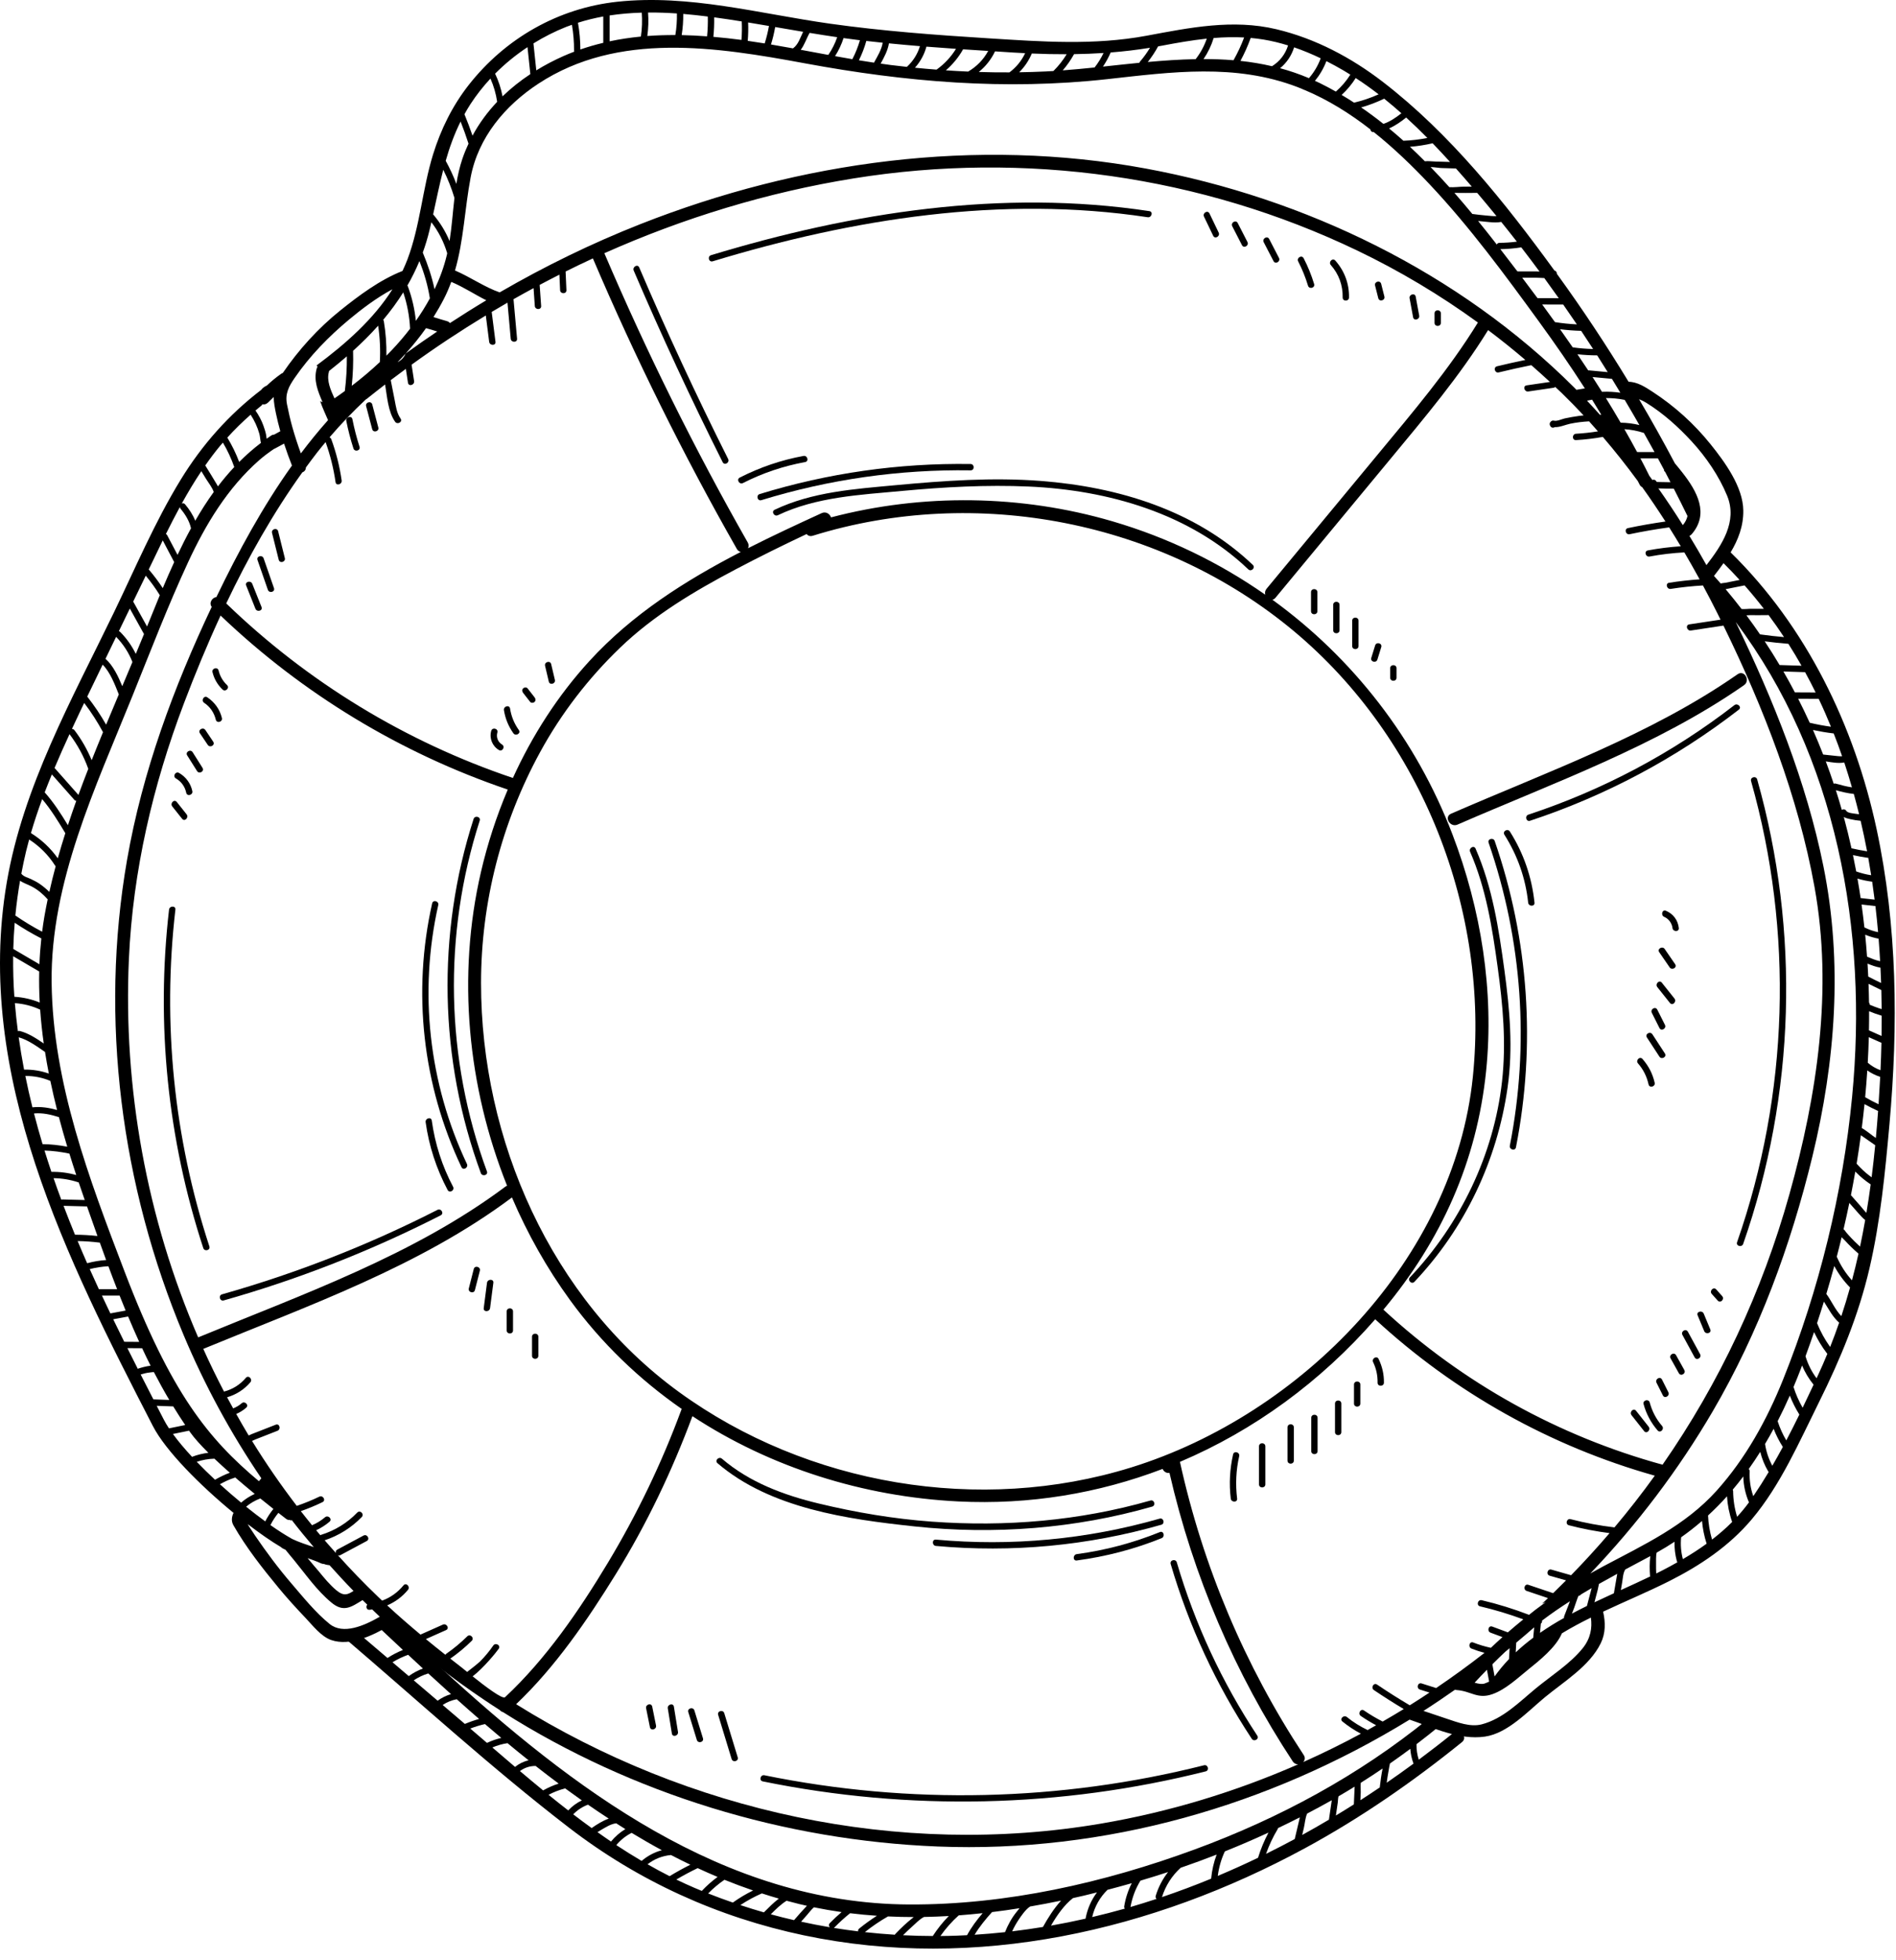 <svg width="150" height="155" viewBox="0 0 150 155" fill="none" xmlns="http://www.w3.org/2000/svg">
<g clip-path="url(#clip0_609_280)">
<path d="M137.471 53.312C130.593 58.104 122.445 61.01 114.803 64.338C114.212 64.596 114.722 65.459 115.309 65.203C122.951 61.875 131.098 58.969 137.978 54.177C138.504 53.811 138.003 52.942 137.471 53.312Z" fill="black"/>
<path d="M148.857 81.916C148.525 81.768 148.193 81.619 147.86 81.471C147.869 80.967 147.875 80.463 147.872 79.959C148.197 80.097 148.529 80.215 148.868 80.314C148.87 80.849 148.865 81.382 148.857 81.916ZM148.774 84.624C148.406 84.491 148.068 84.293 147.765 84.031C147.802 83.358 147.832 82.685 147.849 82.011C148.182 82.16 148.515 82.309 148.848 82.457C148.833 83.182 148.807 83.904 148.774 84.624ZM148.62 87.314C148.259 87.144 147.906 86.96 147.56 86.76C147.625 86.054 147.684 85.347 147.728 84.64C148.041 84.861 148.384 85.032 148.75 85.148C148.712 85.871 148.669 86.593 148.62 87.314ZM148.407 89.981C148.327 89.925 148.247 89.869 148.166 89.813C148.068 89.744 147.537 89.314 147.292 89.199C147.371 88.569 147.445 87.937 147.509 87.305C147.86 87.5 148.217 87.68 148.583 87.846C148.532 88.559 148.472 89.27 148.407 89.981ZM148.072 93.09C147.922 92.981 147.774 92.87 147.632 92.75C147.461 92.606 147.3 92.45 147.142 92.29C147.08 92.227 147.019 92.161 146.959 92.095C146.934 92.067 146.91 92.04 146.885 92.012C147.008 91.264 147.12 90.514 147.22 89.763C147.598 90.026 147.977 90.29 148.355 90.553C148.273 91.401 148.178 92.247 148.072 93.09ZM147.659 95.901C147.473 95.717 147.311 95.5 147.15 95.317C146.912 95.046 146.673 94.775 146.434 94.505C146.555 93.885 146.671 93.264 146.779 92.641C146.818 92.678 146.854 92.711 146.883 92.74C147.22 93.082 147.598 93.384 147.998 93.652C147.897 94.404 147.783 95.153 147.659 95.901ZM147.156 98.57C147.007 98.435 146.861 98.297 146.718 98.157C146.549 97.989 146.388 97.815 146.229 97.639C146.165 97.568 146.103 97.496 146.041 97.424C146.014 97.392 145.902 97.19 145.852 97.225C145.855 97.206 145.859 97.187 145.858 97.167C146.016 96.486 146.167 95.804 146.308 95.118C146.55 95.393 146.793 95.668 147.036 95.944C147.205 96.135 147.371 96.321 147.562 96.472C147.439 97.174 147.303 97.873 147.156 98.57ZM146.517 101.239C146.017 100.685 145.614 100.059 145.313 99.369C145.447 98.857 145.577 98.344 145.7 97.829C145.803 97.934 145.905 98.026 145.97 98.099C146.301 98.465 146.66 98.807 147.033 99.13C146.876 99.837 146.703 100.539 146.517 101.239ZM145.676 104.066C145.186 103.565 144.902 102.872 144.488 102.311C144.707 101.579 144.918 100.845 145.117 100.106C145.45 100.729 145.867 101.297 146.365 101.804C146.154 102.563 145.924 103.316 145.676 104.066ZM144.79 106.507C144.371 105.92 144.022 105.294 143.754 104.623C143.94 104.058 144.122 103.491 144.298 102.92C144.671 103.504 144.982 104.126 145.502 104.585C145.28 105.229 145.042 105.869 144.79 106.507ZM143.851 108.693C143.806 108.789 143.76 108.886 143.716 108.982C143.322 108.456 143.031 107.873 142.841 107.239C143.073 106.607 143.3 105.971 143.517 105.33C143.797 105.923 144.133 106.484 144.535 107.01C144.546 107.024 144.558 107.036 144.569 107.046C144.342 107.598 144.105 108.147 143.851 108.693ZM142.614 111.311C142.315 110.791 142.075 110.245 141.892 109.673C142.091 109.2 142.284 108.723 142.469 108.24C142.503 108.15 142.536 108.059 142.569 107.969C142.797 108.517 143.102 109.023 143.479 109.489C143.195 110.095 142.907 110.703 142.614 111.311ZM141.32 113.894C141.036 113.413 140.809 112.907 140.636 112.375C140.975 111.714 141.297 111.039 141.6 110.35C141.803 110.873 142.053 111.373 142.354 111.851C142.019 112.536 141.675 113.218 141.32 113.894ZM140.215 115.9C139.924 115.358 139.73 114.783 139.64 114.175C139.874 113.781 140.101 113.383 140.319 112.978C140.514 113.477 140.755 113.957 141.048 114.411C140.779 114.913 140.499 115.408 140.215 115.9ZM138.71 118.305C138.487 117.681 138.393 117.028 138.424 116.347C138.428 116.263 138.396 116.202 138.347 116.161C138.663 115.717 138.968 115.263 139.259 114.799C139.394 115.34 139.602 115.857 139.892 116.349C139.903 116.367 139.917 116.377 139.93 116.391C139.541 117.043 139.134 117.682 138.71 118.305ZM137.429 119.934C137.228 119.28 137.122 118.609 137.114 117.912C137.114 117.865 137.1 117.827 137.082 117.793C137.37 117.452 137.65 117.103 137.919 116.746C137.936 117.457 138.089 118.142 138.367 118.795C138.074 119.196 137.759 119.574 137.429 119.934ZM135.447 121.737C135.264 121.112 135.157 120.48 135.13 119.832C135.654 119.348 136.156 118.844 136.629 118.315C136.672 119.01 136.807 119.686 137.038 120.344C136.54 120.846 136.005 121.305 135.447 121.737ZM133.139 123.283C132.988 122.713 132.943 122.137 133.001 121.556C133.577 121.148 134.129 120.719 134.652 120.265C134.708 120.874 134.828 121.473 135.017 122.062C134.415 122.5 133.786 122.903 133.139 123.283ZM131.512 124.177C131.353 124.258 131.193 124.338 131.032 124.418C131.019 124.175 131.012 123.932 131.017 123.688C131.02 123.542 130.997 122.989 131.066 122.767C131.553 122.497 132.023 122.209 132.478 121.909C132.466 122.419 132.523 122.925 132.659 123.43C132.67 123.471 132.688 123.503 132.71 123.529C132.315 123.752 131.917 123.969 131.512 124.177ZM130.558 123.072C130.499 123.583 130.503 124.1 130.541 124.613C130.542 124.628 130.549 124.639 130.552 124.653C129.79 125.02 129.012 125.375 128.231 125.731L128.337 125.115C128.391 124.8 128.402 124.388 128.581 124.102C129.239 123.75 129.9 123.4 130.561 123.045C130.56 123.054 130.559 123.063 130.558 123.072ZM127.681 125.982C127.167 126.217 126.653 126.455 126.142 126.698C126.183 126.542 126.225 126.385 126.266 126.228C126.311 126.059 126.356 125.889 126.4 125.72C126.409 125.687 126.472 125.404 126.501 125.243C126.98 124.972 127.461 124.706 127.946 124.444C127.852 124.956 127.769 125.469 127.681 125.982ZM125.548 126.985C125.149 127.181 124.754 127.383 124.362 127.59L124.543 127.122C124.575 127.039 124.817 126.295 124.875 126.197C124.883 126.192 124.892 126.187 124.9 126.182C124.981 126.172 125.04 126.131 125.077 126.075C125.357 125.906 125.637 125.739 125.92 125.576C125.796 126.045 125.673 126.515 125.548 126.985ZM125.215 130.326C124.229 131.555 122.712 132.508 121.502 133.506C120.191 134.587 118.902 135.916 117.212 136.35C116.315 136.58 115.314 136.186 114.472 135.907C113.853 135.702 113.236 135.493 112.618 135.284C113.462 134.745 114.291 134.183 115.112 133.608C115.152 133.621 115.195 133.631 115.242 133.634C116.394 133.715 116.878 134.383 118.084 133.955C119.119 133.587 120.073 132.685 120.919 132.001C121.768 131.315 123.093 130.272 123.568 129.15C124.307 128.702 125.077 128.292 125.861 127.904C125.977 128.727 125.839 129.548 125.215 130.326ZM117.811 132.967C117.695 133.022 117.578 133.073 117.456 133.117C117.25 133.19 116.968 133.142 116.663 133.053C116.981 132.705 117.309 132.366 117.638 132.029C117.696 132.341 117.754 132.654 117.811 132.967ZM119.431 130.324C119.415 130.611 119.4 130.897 119.384 131.184C118.977 131.61 118.596 132.067 118.243 132.558C118.216 132.412 118.189 132.266 118.163 132.12C118.137 131.982 118.112 131.843 118.086 131.705C118.082 131.686 118.081 131.637 118.077 131.587C118.409 131.257 118.743 130.928 119.087 130.609C119.202 130.515 119.316 130.419 119.431 130.324ZM121.31 129.489C120.823 129.851 120.356 130.239 119.914 130.655C119.928 130.4 119.941 130.145 119.955 129.889C120.433 129.489 120.908 129.086 121.376 128.674C121.352 128.927 121.328 129.181 121.304 129.435C121.302 129.456 121.308 129.47 121.31 129.489ZM123.74 127.93C123.084 128.298 122.447 128.688 121.836 129.112C121.845 129.015 121.854 128.918 121.863 128.822C121.873 128.719 121.882 128.617 121.892 128.515C121.892 128.518 121.9 128.444 121.903 128.38C121.947 128.351 121.983 128.306 121.996 128.236C122.002 128.202 122 128.172 121.997 128.143C122.715 127.599 123.452 127.092 124.205 126.614C124.053 127.008 123.9 127.402 123.748 127.797C123.729 127.847 123.731 127.891 123.74 127.93ZM108.945 133.202C108.677 133.02 108.427 133.454 108.692 133.635C109.466 134.158 110.254 134.658 111.056 135.137C110.505 135.475 109.948 135.803 109.388 136.126C108.877 135.867 108.385 135.576 107.912 135.251C107.645 135.067 107.395 135.502 107.659 135.684C108.049 135.952 108.454 136.196 108.87 136.419C108.645 136.546 108.423 136.676 108.197 136.799C108.195 136.798 108.194 136.796 108.192 136.795C107.608 136.515 107.06 136.175 106.558 135.768C106.309 135.566 105.952 135.918 106.203 136.122C106.66 136.492 107.147 136.813 107.666 137.086C106.171 137.89 104.648 138.641 103.098 139.332C103.232 139.192 103.282 138.986 103.142 138.773C98.481 131.705 95.169 123.858 93.35 115.592C99.205 113.109 104.48 109.254 108.798 104.317C115.091 110.124 122.677 114.365 130.916 116.684C129.907 118.085 128.844 119.448 127.727 120.773C126.555 120.635 125.4 120.42 124.256 120.123C123.943 120.042 123.81 120.525 124.122 120.606C125.183 120.882 126.254 121.085 127.338 121.227C126.362 122.366 125.349 123.477 124.295 124.556L122.735 124.111C122.424 124.022 122.292 124.506 122.602 124.594C123.034 124.717 123.465 124.841 123.897 124.963C123.559 125.303 123.219 125.641 122.874 125.974C122.22 125.754 121.567 125.534 120.913 125.313C120.606 125.21 120.476 125.694 120.78 125.797C121.342 125.986 121.904 126.175 122.466 126.364C122.309 126.513 122.156 126.665 121.998 126.812C122.038 126.792 122.08 126.774 122.123 126.757C122.178 126.736 122.23 126.711 122.284 126.689C122.017 126.882 121.751 127.077 121.489 127.276C121.49 127.275 121.491 127.273 121.491 127.272C121.486 127.277 121.481 127.282 121.475 127.287C121.304 127.417 121.138 127.554 120.969 127.687C119.747 127.219 118.502 126.831 117.226 126.531C116.911 126.458 116.778 126.94 117.092 127.015C118.257 127.288 119.397 127.632 120.516 128.045C120.102 128.381 119.693 128.722 119.292 129.073C118.881 128.92 118.469 128.767 118.058 128.615C117.754 128.503 117.625 128.987 117.925 129.098L118.866 129.448C118.557 129.726 118.251 130.007 117.95 130.295C117.474 130.192 117.008 130.054 116.552 129.874C116.25 129.755 116.121 130.24 116.418 130.357C116.757 130.49 117.099 130.602 117.447 130.693C116.203 131.664 114.926 132.592 113.619 133.476C113.235 133.354 112.852 133.233 112.468 133.112C112.159 133.014 112.028 133.497 112.335 133.595C112.587 133.674 112.839 133.754 113.091 133.834C112.576 134.176 112.056 134.512 111.532 134.84C110.653 134.32 109.791 133.775 108.945 133.202ZM87.123 144.192C71.096 146.923 54.454 143.247 40.832 134.754C43.958 131.789 46.478 128.089 48.73 124.45C51.165 120.514 53.165 116.316 54.78 111.98C60.973 116.047 68.313 118.346 75.806 118.721C81.442 119.003 86.912 118.084 91.981 116.149C92.054 116.336 92.237 116.472 92.447 116.472C92.472 116.472 92.497 116.468 92.522 116.464C94.385 124.586 97.686 132.318 102.276 139.279C102.386 139.445 102.545 139.511 102.701 139.508C97.724 141.69 92.487 143.278 87.123 144.192ZM39.956 134.2C39.754 134.388 38.349 133.315 37.393 132.552C38.27 131.878 39.277 130.631 39.457 130.368C39.64 130.101 39.206 129.85 39.024 130.115C38.709 130.575 38.357 130.996 37.963 131.391C37.885 131.469 37.348 131.909 36.959 132.203C36.744 132.028 36.587 131.9 36.526 131.852C36.225 131.622 35.925 131.385 35.625 131.15C36.23 130.729 36.797 130.26 37.322 129.741C37.551 129.514 37.197 129.159 36.967 129.387C36.457 129.891 35.909 130.348 35.32 130.756C35.281 130.782 35.255 130.814 35.237 130.848C34.72 130.439 34.205 130.026 33.693 129.605C34.226 129.368 34.759 129.131 35.291 128.893C35.586 128.763 35.331 128.331 35.038 128.461C34.448 128.724 33.857 128.986 33.267 129.249C32.368 128.498 31.483 127.73 30.632 126.941C31.262 126.673 31.825 126.261 32.277 125.71C32.481 125.463 32.129 125.106 31.923 125.356C31.463 125.915 30.887 126.325 30.232 126.564C30.122 126.461 30.01 126.357 29.902 126.253C29.35 125.722 28.807 125.182 28.274 124.632C27.748 124.089 27.235 123.534 26.73 122.973C26.791 122.999 26.864 123.001 26.94 122.961C27.631 122.591 28.323 122.221 29.014 121.851C29.299 121.698 29.046 121.266 28.761 121.418C28.07 121.788 27.378 122.158 26.687 122.528C26.568 122.591 26.546 122.702 26.577 122.8C26.278 122.466 25.978 122.133 25.686 121.793C26.804 121.42 27.794 120.804 28.619 119.955C28.844 119.723 28.49 119.369 28.264 119.601C27.459 120.431 26.498 121.023 25.393 121.365C25.373 121.371 25.36 121.383 25.343 121.392C25.294 121.333 25.243 121.275 25.194 121.216C25.133 121.144 25.075 121.071 25.015 120.999C25.395 120.821 25.745 120.601 26.069 120.326C26.315 120.116 25.959 119.763 25.714 119.972C25.407 120.233 25.061 120.446 24.688 120.602C24.388 120.234 24.09 119.865 23.799 119.49C24.384 119.284 24.956 119.047 25.515 118.776C25.805 118.634 25.551 118.202 25.262 118.343C24.682 118.624 24.087 118.865 23.478 119.071C22.214 117.42 21.03 115.707 19.939 113.936C20.036 113.891 20.132 113.846 20.225 113.81C20.801 113.585 21.377 113.36 21.951 113.135C22.249 113.019 22.12 112.535 21.818 112.652L20.476 113.177C20.284 113.251 20.092 113.327 19.901 113.401C19.866 113.415 19.776 113.46 19.675 113.507C19.669 113.497 19.663 113.487 19.657 113.477C19.324 112.926 19.003 112.367 18.688 111.804C18.973 111.683 19.237 111.519 19.476 111.311C19.72 111.099 19.363 110.746 19.121 110.957C18.918 111.134 18.692 111.267 18.447 111.364C18.286 111.071 18.122 110.779 17.965 110.484C18.684 110.277 19.318 109.875 19.805 109.302C20.013 109.057 19.66 108.7 19.451 108.947C18.992 109.489 18.411 109.856 17.723 110.033C17.144 108.924 16.596 107.799 16.082 106.659C24.416 103.225 33.204 100.14 40.482 94.7C40.489 94.694 40.494 94.688 40.501 94.682C41.728 97.55 43.265 100.281 45.095 102.796C47.564 106.189 50.568 109.069 53.937 111.41C53.925 111.432 53.912 111.454 53.903 111.479C52.351 115.689 50.405 119.726 48.092 123.571C45.818 127.35 43.201 131.172 39.956 134.2ZM26.078 128.41C24.96 127.507 23.996 126.3 23.061 125.214C22.023 124.007 21.074 122.729 20.177 121.415C20.011 121.169 19.847 120.921 19.686 120.672C19.651 120.619 19.622 120.567 19.599 120.517C20.555 121.25 21.465 121.881 22.238 122.338C22.273 122.374 22.313 122.407 22.365 122.435C22.439 122.474 22.516 122.509 22.591 122.545C22.799 122.811 23.022 123.069 23.235 123.328C24.201 124.5 25.039 125.737 26.218 126.716C27.179 127.516 27.779 127.079 28.682 126.522C28.804 126.643 28.931 126.76 29.053 126.88C28.932 127.031 28.99 127.309 29.232 127.289C29.305 127.282 29.375 127.27 29.447 127.261C29.646 127.453 29.843 127.648 30.045 127.838C28.802 128.556 27.146 129.273 26.078 128.41ZM25.395 123.616C25.473 123.652 25.55 123.664 25.623 123.663C25.762 123.72 25.904 123.749 26.062 123.765C26.066 123.765 26.069 123.764 26.073 123.765C26.691 124.454 27.318 125.135 27.966 125.797C27.51 126.092 27.201 126.236 26.612 125.747C26.089 125.311 25.649 124.772 25.219 124.248C25.08 124.079 24.727 123.685 24.336 123.204C24.694 123.327 25.05 123.457 25.395 123.616ZM23.084 121.674C23.073 121.666 23.063 121.656 23.05 121.649C22.562 121.377 22 121.016 21.395 120.592C21.571 120.242 21.783 119.921 22.024 119.624C22.244 119.796 22.447 119.953 22.628 120.093C22.747 120.185 22.865 120.206 22.97 120.183C22.979 120.205 22.989 120.226 22.998 120.249C23.019 120.224 23.044 120.202 23.072 120.182C23.638 120.912 24.226 121.627 24.823 122.332C24.236 122.13 23.644 121.942 23.084 121.674ZM20.594 118.484C20.957 118.779 21.308 119.059 21.63 119.313C21.382 119.618 21.166 119.946 20.985 120.298C20.498 119.944 19.988 119.553 19.471 119.137C19.807 118.857 20.183 118.64 20.594 118.484ZM17.398 117.361C17.768 117.158 18.145 116.973 18.552 116.85C18.573 116.843 18.587 116.832 18.604 116.822C19.121 117.269 19.647 117.71 20.153 118.125C19.763 118.302 19.401 118.533 19.077 118.815C18.515 118.352 17.949 117.862 17.398 117.361ZM15.566 115.588C16.018 115.435 16.485 115.353 16.964 115.34C17.349 115.705 17.758 116.079 18.181 116.451C17.774 116.599 17.388 116.793 17.01 117.005C16.507 116.536 16.021 116.06 15.566 115.588ZM13.681 113.388C14.107 113.301 14.532 113.214 14.958 113.126C14.986 113.165 15.011 113.205 15.039 113.244C15.377 113.719 15.885 114.28 16.485 114.875C16.043 114.927 15.613 115.033 15.193 115.194C14.612 114.57 14.098 113.96 13.681 113.388ZM12.96 112.253C12.771 111.89 12.585 111.525 12.397 111.16C12.833 111.176 13.27 111.191 13.706 111.207C14.011 111.704 14.324 112.197 14.652 112.679C14.224 112.767 13.796 112.854 13.368 112.942C13.211 112.703 13.073 112.472 12.96 112.253ZM11.129 108.683C11.364 108.609 11.601 108.552 11.848 108.524C11.91 108.517 12.042 108.496 12.173 108.491C12.561 109.237 12.965 109.974 13.393 110.695C12.973 110.68 12.554 110.665 12.134 110.65C11.797 109.995 11.462 109.34 11.129 108.683ZM10.904 108.24C10.627 107.694 10.352 107.147 10.078 106.599C10.467 106.602 10.857 106.605 11.246 106.607C11.463 107.071 11.685 107.533 11.915 107.99C11.552 108.029 11.183 108.138 10.958 108.21C10.936 108.217 10.921 108.23 10.904 108.24ZM8.957 104.317C9.351 104.244 9.744 104.172 10.137 104.099C10.42 104.772 10.709 105.442 11.013 106.105C10.618 106.102 10.224 106.1 9.83 106.097C9.536 105.505 9.246 104.911 8.957 104.317ZM8.063 102.442H9.461C9.618 102.838 9.777 103.234 9.94 103.628C9.537 103.702 9.134 103.777 8.731 103.852C8.505 103.383 8.284 102.913 8.063 102.442ZM7.794 101.876C7.558 101.37 7.328 100.861 7.099 100.35C7.585 100.225 8.075 100.151 8.576 100.125C8.801 100.732 9.03 101.337 9.266 101.941H7.825C7.815 101.92 7.804 101.898 7.794 101.876ZM6.142 98.132C6.73 98.142 7.315 98.184 7.899 98.257C8.065 98.715 8.227 99.174 8.396 99.633C7.888 99.668 7.388 99.752 6.894 99.885C6.637 99.303 6.388 98.718 6.142 98.132ZM5.028 95.346C5.646 95.362 6.265 95.377 6.884 95.393C7.157 96.17 7.431 96.95 7.711 97.732C7.12 97.667 6.528 97.634 5.932 97.63C5.62 96.872 5.319 96.111 5.028 95.346ZM4.848 94.861C4.637 94.297 4.434 93.729 4.237 93.16C4.914 93.167 5.575 93.28 6.227 93.497C6.383 93.959 6.541 94.42 6.702 94.879C6.703 94.881 6.704 94.885 6.705 94.888C6.12 94.873 5.535 94.858 4.95 94.843C4.911 94.842 4.877 94.85 4.848 94.861ZM3.521 90.976C4.188 90.995 4.84 91.082 5.49 91.219C5.665 91.786 5.846 92.351 6.032 92.913C5.389 92.733 4.734 92.649 4.067 92.662C3.878 92.102 3.696 91.54 3.521 90.976ZM2.69 88.043C3.365 87.977 4.019 88.13 4.66 88.332C4.867 89.116 5.088 89.896 5.322 90.672C4.678 90.55 4.03 90.476 3.367 90.469C3.124 89.665 2.9 88.856 2.69 88.043ZM2.005 85.076C2.693 85.076 3.353 85.203 3.983 85.469C4.145 86.238 4.321 87.006 4.515 87.769C3.878 87.591 3.237 87.488 2.565 87.559C2.359 86.736 2.174 85.908 2.005 85.076ZM1.479 82.021C2.21 82.218 2.908 82.733 3.562 83.18C3.652 83.751 3.752 84.321 3.864 84.889C3.236 84.669 2.583 84.562 1.904 84.575C1.741 83.728 1.6 82.876 1.479 82.021ZM1.176 79.321C1.878 79.369 2.544 79.54 3.177 79.834C3.24 80.728 3.335 81.62 3.461 82.509C2.862 82.1 2.235 81.692 1.568 81.523C1.509 81.509 1.459 81.518 1.414 81.537C1.318 80.801 1.238 80.063 1.176 79.321ZM1.041 75.61C1.727 76.012 2.413 76.414 3.1 76.816C3.083 77.636 3.097 78.455 3.142 79.272C2.504 79.01 1.834 78.859 1.136 78.816C1.06 77.749 1.029 76.679 1.041 75.61ZM1.163 72.963C1.84 73.419 2.542 73.832 3.27 74.204C3.196 74.885 3.145 75.566 3.119 76.246C2.43 75.843 1.74 75.439 1.051 75.035C1.069 74.343 1.107 73.653 1.163 72.963ZM1.585 69.644C1.86 69.827 2.186 69.93 2.492 70.088C2.985 70.341 3.406 70.701 3.773 71.111C3.68 71.56 3.592 72.01 3.513 72.462C3.443 72.866 3.386 73.268 3.334 73.672C2.601 73.288 1.895 72.861 1.215 72.39C1.303 71.471 1.428 70.555 1.585 69.644ZM2.061 67.322C2.138 67.006 2.221 66.692 2.306 66.379C3.133 66.913 3.823 67.603 4.354 68.436C4.369 68.459 4.386 68.477 4.404 68.493C4.224 69.167 4.054 69.843 3.903 70.523C3.679 70.304 3.44 70.103 3.179 69.918C2.948 69.756 2.697 69.626 2.442 69.506C2.184 69.385 1.872 69.323 1.688 69.084C1.8 68.494 1.92 67.906 2.061 67.322ZM3.336 63.188C4.04 64.017 4.604 64.947 5.168 65.88C4.959 66.539 4.758 67.201 4.572 67.866C4.002 67.065 3.288 66.394 2.447 65.873C2.71 64.967 3.01 64.073 3.336 63.188ZM4.102 61.234C4.696 61.905 5.289 62.575 5.882 63.246C5.928 63.299 5.982 63.319 6.034 63.323C5.805 63.963 5.583 64.606 5.372 65.25C4.818 64.341 4.246 63.447 3.536 62.654C3.718 62.178 3.908 61.706 4.102 61.234ZM5.5 58.05C6.131 58.889 6.63 59.798 6.983 60.788C6.983 60.79 6.984 60.791 6.985 60.792C6.718 61.478 6.456 62.165 6.204 62.856C5.575 62.145 4.946 61.433 4.316 60.722C4.695 59.824 5.093 58.934 5.5 58.05ZM6.318 56.3C6.432 56.061 6.547 55.823 6.661 55.584C7.219 56.315 7.714 57.086 8.15 57.895C7.847 58.631 7.546 59.368 7.253 60.109C6.902 59.264 6.451 58.473 5.893 57.74C5.838 57.669 5.764 57.639 5.691 57.636C5.898 57.189 6.107 56.743 6.318 56.3ZM8.121 52.556C8.719 53.151 9.091 54.137 9.399 54.908C9.063 55.703 8.728 56.499 8.396 57.299C7.954 56.523 7.455 55.785 6.902 55.08C7.306 54.237 7.714 53.397 8.121 52.556ZM9.186 50.356C9.754 50.938 10.184 51.604 10.477 52.346C10.211 52.983 9.942 53.62 9.673 54.258C9.348 53.47 8.955 52.637 8.346 52.09C8.626 51.512 8.906 50.934 9.186 50.356ZM10.271 48.118C10.644 48.79 11.018 49.463 11.392 50.136C11.372 50.185 11.352 50.234 11.332 50.283C11.139 50.756 10.941 51.231 10.743 51.705C10.432 51.067 10.019 50.484 9.509 49.969C9.476 49.936 9.44 49.917 9.404 49.907C9.693 49.31 9.982 48.714 10.271 48.118ZM11.53 45.52C11.937 46.008 12.308 46.521 12.643 47.063C12.3 47.892 11.966 48.721 11.634 49.54C11.279 48.902 10.925 48.265 10.572 47.627C10.56 47.606 10.545 47.595 10.532 47.58C10.864 46.893 11.197 46.207 11.53 45.52ZM12.876 42.73C13.178 43.302 13.479 43.873 13.78 44.445C13.468 45.126 13.167 45.814 12.877 46.503C12.539 45.987 12.169 45.495 11.767 45.028C12.136 44.263 12.502 43.494 12.876 42.73ZM14.231 40.089C14.236 40.137 14.25 40.186 14.288 40.232C14.649 40.658 14.99 41.205 15.111 41.775C14.735 42.461 14.382 43.162 14.045 43.873C13.772 43.357 13.5 42.84 13.228 42.323C13.201 42.272 13.164 42.244 13.125 42.224C13.482 41.506 13.849 40.793 14.231 40.089ZM15.929 37.258C16.051 37.456 16.172 37.656 16.294 37.855C16.474 38.148 16.779 38.524 16.911 38.901C16.384 39.629 15.899 40.389 15.447 41.174C15.256 40.697 14.958 40.251 14.643 39.877C14.562 39.782 14.461 39.778 14.378 39.82C14.861 38.945 15.374 38.088 15.929 37.258ZM17.418 35.247C17.488 35.162 17.565 35.082 17.636 34.998C17.997 35.613 18.297 36.255 18.534 36.928C18.077 37.416 17.646 37.925 17.242 38.457C17.213 38.403 17.182 38.348 17.149 38.293C16.854 37.792 16.545 37.298 16.239 36.803C16.611 36.271 17.001 35.75 17.418 35.247ZM19.828 32.79C20.134 33.26 20.367 33.759 20.52 34.308C20.58 34.521 20.585 34.787 20.642 35.022C20.029 35.489 19.457 35.992 18.923 36.527C18.671 35.857 18.357 35.216 17.984 34.602C18.562 33.962 19.181 33.359 19.828 32.79ZM20.721 32.038C20.73 32.013 20.742 31.989 20.752 31.965C20.897 32.003 21.061 31.971 21.207 31.829C21.355 31.684 21.503 31.538 21.652 31.393C21.658 31.823 21.744 32.263 21.835 32.705C21.933 33.174 22.048 33.638 22.177 34.099C22.014 34.188 21.851 34.279 21.688 34.366C21.609 34.368 21.525 34.391 21.44 34.448C21.323 34.526 21.211 34.61 21.096 34.691C21.073 34.545 21.057 34.402 21.047 34.355C20.997 34.113 20.918 33.878 20.835 33.645C20.684 33.222 20.466 32.829 20.213 32.459C20.381 32.318 20.549 32.175 20.721 32.038ZM22.473 35.077C22.663 35.662 22.872 36.241 23.098 36.812C20.779 40.062 18.857 43.606 17.12 47.21C16.784 47.255 16.511 47.664 16.749 47.988C13.73 54.368 11.269 61.007 10.054 67.978C7.854 80.59 9.581 93.78 14.522 105.554C16.2 109.551 18.265 113.345 20.676 116.891L20.484 117.121C16.476 113.765 13.521 110.138 9.858 100.552C7.058 93.221 4.178 85.648 4.084 77.7C3.99 69.758 7.558 62.259 10.47 55.05C11.901 51.508 13.271 47.927 14.879 44.461C16.272 41.458 18.002 38.586 20.51 36.384C20.876 36.062 21.269 35.775 21.67 35.501C21.691 35.492 21.712 35.486 21.733 35.475C21.98 35.346 22.226 35.211 22.473 35.077ZM23.316 29.877C24.514 28.137 26.005 26.609 27.625 25.261C28.59 24.46 29.785 23.544 31.048 22.873C29.547 25.248 27.349 27.185 25.046 28.895C25.074 28.927 25.098 28.962 25.124 28.997C25.095 29.041 25.068 29.09 25.052 29.151C24.792 30.092 25.156 30.951 25.521 31.806C25.457 31.782 25.393 31.753 25.333 31.719C25.511 32.268 25.79 32.825 25.952 33.221C25.199 34.069 24.483 34.947 23.803 35.851C23.553 35.166 23.327 34.474 23.128 33.77C22.962 33.184 22.832 32.588 22.709 31.991C22.532 31.136 22.852 30.551 23.316 29.877ZM31.904 23.119C32.216 24.051 32.396 25.005 32.443 25.99C32.348 26.115 32.252 26.237 32.155 26.36C31.66 26.978 31.129 27.564 30.57 28.123C30.586 27.212 30.517 26.308 30.367 25.401C30.359 25.353 30.34 25.318 30.316 25.291C30.894 24.604 31.425 23.882 31.904 23.119ZM33.184 20.643C33.563 21.612 33.842 22.55 34.009 23.592C33.675 24.206 33.303 24.799 32.9 25.369C32.805 24.436 32.596 23.527 32.266 22.638C32.257 22.614 32.242 22.597 32.229 22.579C32.585 21.962 32.903 21.317 33.184 20.643ZM33.979 18.207C34.03 17.995 34.079 17.784 34.128 17.573C34.696 18.309 35.115 19.13 35.381 20.027C35.369 20.081 35.358 20.135 35.345 20.189C35.122 21.117 34.791 22.014 34.378 22.872C34.166 21.875 33.85 20.942 33.447 19.971C33.653 19.405 33.831 18.817 33.979 18.207ZM35.068 13.424C35.427 14.139 35.722 14.879 35.953 15.648C35.821 16.784 35.745 17.933 35.566 19.058C35.246 18.294 34.811 17.589 34.267 16.951C34.531 15.755 34.77 14.578 35.068 13.424ZM36.439 9.61C36.667 10.186 36.876 10.768 37.066 11.358C36.884 11.749 36.718 12.15 36.577 12.568C36.36 13.211 36.214 13.87 36.104 14.537C35.867 13.912 35.586 13.305 35.261 12.715C35.564 11.657 35.935 10.621 36.439 9.61ZM37.22 8.233C37.687 7.515 38.219 6.841 38.801 6.212C39.061 6.798 39.237 7.408 39.332 8.05C38.574 8.852 37.913 9.742 37.383 10.727C37.187 10.156 36.975 9.59 36.744 9.032C36.892 8.764 37.049 8.497 37.22 8.233ZM41.733 3.728C41.808 4.439 41.883 5.15 41.958 5.861C41.169 6.383 40.429 6.968 39.758 7.619C39.639 6.995 39.443 6.398 39.17 5.825C39.949 5.042 40.811 4.339 41.733 3.728ZM44.785 2.129C44.938 2.068 45.093 2.015 45.247 1.96C45.362 2.63 45.418 3.303 45.414 3.984C45.414 4.022 45.422 4.054 45.434 4.083C45.147 4.192 44.862 4.309 44.579 4.434C43.834 4.763 43.114 5.142 42.428 5.564C42.353 4.854 42.278 4.143 42.203 3.432C43.027 2.924 43.891 2.484 44.785 2.129ZM47.727 1.303V3.386C47.117 3.532 46.512 3.705 45.914 3.913C45.914 3.202 45.849 2.498 45.725 1.798C46.383 1.588 47.051 1.426 47.727 1.303ZM48.228 1.222C49.068 1.094 49.918 1.024 50.772 1C50.818 1.634 50.798 2.262 50.703 2.891C49.872 2.972 49.046 3.094 48.228 3.268V1.222ZM51.271 0.991C52.031 0.984 52.794 1.013 53.553 1.064C53.563 1.637 53.526 2.205 53.428 2.772C52.688 2.77 51.948 2.791 51.213 2.847C51.296 2.231 51.317 1.613 51.271 0.991ZM63.68 5.008C71.651 6.483 79.512 7.155 87.602 6.258C92.72 5.691 97.71 4.999 102.65 6.885C102.798 6.942 102.942 7.004 103.087 7.064C103.125 7.089 103.165 7.108 103.21 7.114C105.08 7.899 106.808 8.982 108.416 10.232C108.428 10.345 108.505 10.447 108.652 10.444C108.662 10.443 108.672 10.442 108.682 10.442C110.26 11.698 111.722 13.11 113.086 14.555C116.27 17.932 119.045 21.71 121.773 25.455C123.025 27.174 124.234 28.924 125.385 30.711C125.163 30.748 124.94 30.787 124.717 30.823C124.658 30.763 124.6 30.702 124.541 30.642C115.408 21.534 103.275 15.663 90.652 13.328C77.233 10.846 63.308 12.743 50.673 17.718C46.825 19.233 43.104 21.048 39.531 23.119C38.354 22.714 37.204 21.904 35.998 21.388C36.69 19.002 36.76 16.527 37.234 14.027C37.836 10.861 39.956 8.347 42.593 6.617C48.9 2.478 56.709 3.718 63.68 5.008ZM54.054 1.101C54.706 1.155 55.354 1.227 55.997 1.308C56.01 1.831 55.991 2.353 55.94 2.874C55.271 2.825 54.6 2.788 53.931 2.775C54.019 2.22 54.061 1.663 54.054 1.101ZM56.5 1.371C56.512 1.372 56.524 1.373 56.536 1.375C57.254 1.472 57.969 1.582 58.683 1.696C58.707 2.184 58.699 2.671 58.66 3.158C58.643 3.156 58.626 3.153 58.61 3.15C57.889 3.055 57.164 2.975 56.438 2.913C56.49 2.399 56.51 1.886 56.5 1.371ZM59.188 1.777C59.737 1.867 60.287 1.96 60.836 2.054C60.752 2.521 60.64 2.982 60.497 3.435C60.051 3.363 59.604 3.294 59.156 3.23C59.198 2.746 59.208 2.262 59.188 1.777ZM61.328 2.138C62.064 2.265 62.8 2.391 63.537 2.514C63.312 2.983 63.154 3.528 62.737 3.825C62.157 3.72 61.577 3.616 60.995 3.519C61.136 3.065 61.246 2.605 61.328 2.138ZM66.234 2.941C66.063 3.439 65.829 3.904 65.531 4.342C64.803 4.208 64.076 4.071 63.348 3.937C63.652 3.55 63.801 3.036 64.052 2.6C64.778 2.72 65.506 2.835 66.234 2.941ZM67.96 3.173C67.985 3.176 68.009 3.178 68.033 3.181C67.882 3.701 67.683 4.2 67.432 4.68C66.976 4.602 66.52 4.522 66.064 4.439C66.349 3.993 66.573 3.516 66.737 3.012C67.145 3.069 67.552 3.124 67.96 3.173ZM69.833 3.379C69.741 3.942 69.414 4.458 69.144 4.955C68.746 4.896 68.348 4.833 67.95 4.767C68.194 4.277 68.39 3.767 68.539 3.238C68.97 3.288 69.402 3.334 69.833 3.379ZM72.781 3.65C72.589 4.279 72.242 4.832 71.746 5.288C71.32 5.242 70.896 5.194 70.471 5.141C70.204 5.107 69.939 5.068 69.673 5.03C69.951 4.519 70.233 4.003 70.328 3.428C71.145 3.509 71.963 3.582 72.781 3.65ZM75.633 3.861C75.23 4.511 74.714 5.063 74.095 5.506C73.524 5.462 72.954 5.413 72.385 5.355C72.815 4.877 73.125 4.311 73.293 3.689C74.073 3.751 74.853 3.807 75.633 3.861ZM78.18 4.027C77.809 4.71 77.274 5.263 76.594 5.659C76.006 5.634 75.418 5.602 74.831 5.561C75.375 5.092 75.836 4.535 76.194 3.9C76.856 3.945 77.518 3.985 78.18 4.027ZM78.721 4.061C79.207 4.092 79.693 4.125 80.179 4.155C80.488 4.173 80.795 4.19 81.102 4.205C80.821 4.807 80.397 5.324 79.862 5.723C79.053 5.727 78.243 5.717 77.434 5.691C77.979 5.254 78.418 4.701 78.721 4.061ZM84.39 4.288C84.094 4.77 83.747 5.213 83.341 5.615C83.132 5.628 82.923 5.64 82.713 5.65C82.02 5.685 81.326 5.704 80.632 5.714C81.058 5.292 81.394 4.794 81.631 4.231C82.558 4.271 83.475 4.291 84.39 4.288ZM84.973 4.282C85.752 4.271 86.529 4.24 87.306 4.19C87.113 4.597 86.876 4.98 86.597 5.336C85.757 5.422 84.916 5.502 84.076 5.565C84.42 5.17 84.717 4.741 84.973 4.282ZM90.981 3.778C90.749 4.16 90.49 4.524 90.195 4.864C90.166 4.897 90.149 4.931 90.14 4.965C89.181 5.059 88.221 5.165 87.26 5.267C87.496 4.915 87.7 4.544 87.87 4.149C88.903 4.068 89.938 3.947 90.981 3.778ZM91.904 3.617C93.099 3.39 94.285 3.18 95.473 3.056C95.269 3.645 94.976 4.186 94.594 4.677C93.337 4.701 92.073 4.787 90.806 4.902C91.114 4.514 91.386 4.102 91.623 3.666C91.717 3.649 91.81 3.635 91.904 3.617ZM98.428 2.963C98.195 3.586 97.915 4.185 97.588 4.763C96.801 4.698 96.011 4.669 95.217 4.67C95.565 4.159 95.833 3.603 96.017 3.006C96.817 2.941 97.62 2.92 98.428 2.963ZM99.965 3.128C100.624 3.236 101.269 3.397 101.904 3.592C101.687 4.289 101.244 4.857 100.634 5.235C99.806 5.043 98.974 4.905 98.136 4.815C98.453 4.232 98.721 3.626 98.948 3.001C99.286 3.031 99.625 3.072 99.965 3.128ZM104.486 4.611C104.27 5.192 103.958 5.717 103.557 6.181C102.801 5.861 102.04 5.6 101.274 5.394C101.794 4.968 102.178 4.397 102.382 3.744C103.099 3.989 103.801 4.282 104.486 4.611ZM106.288 5.571C106.471 5.678 106.65 5.79 106.83 5.902C106.515 6.403 106.132 6.852 105.685 7.242C105.265 7.006 104.839 6.777 104.403 6.564C104.279 6.503 104.155 6.45 104.031 6.393C104.414 5.926 104.718 5.403 104.937 4.833C105.395 5.066 105.845 5.313 106.288 5.571ZM109.069 7.459C108.444 7.741 107.796 7.958 107.126 8.118C106.802 7.907 106.475 7.703 106.142 7.506C106.571 7.111 106.944 6.666 107.256 6.172C107.879 6.575 108.481 7.007 109.069 7.459ZM109.508 7.802C109.973 8.173 110.424 8.561 110.87 8.956C110.433 9.305 109.966 9.619 109.446 9.795C108.875 9.342 108.29 8.906 107.688 8.494C108.315 8.319 108.92 8.084 109.508 7.802ZM112.924 10.907C112.301 11.033 111.67 11.106 111.03 11.13C110.658 10.797 110.28 10.472 109.895 10.155C110.38 9.943 110.824 9.633 111.247 9.293C111.82 9.815 112.378 10.355 112.924 10.907ZM114.719 12.806C114.329 12.796 113.939 12.784 113.549 12.773C113.281 12.766 112.994 12.721 112.728 12.752C112.34 12.364 111.948 11.98 111.546 11.607C112.15 11.56 112.748 11.466 113.34 11.33C113.809 11.814 114.267 12.309 114.719 12.806ZM116.438 14.754C116.212 14.756 115.986 14.761 115.761 14.761C115.513 14.761 115.034 14.825 114.663 14.799C114.178 14.259 113.685 13.727 113.179 13.208C113.509 13.222 113.876 13.284 114.051 13.288L115.186 13.321C115.61 13.795 116.026 14.274 116.438 14.754ZM116.906 15.298C117.409 15.889 117.904 16.488 118.395 17.089C118.128 17.102 117.852 17.064 117.587 17.042C117.217 17.011 116.849 16.967 116.482 16.918C116.018 16.357 115.547 15.8 115.065 15.252C115.665 15.261 116.265 15.26 116.865 15.251C116.879 15.267 116.893 15.282 116.906 15.298ZM120.004 19.107C119.548 19.167 119.09 19.199 118.627 19.202C118.52 19.203 118.451 19.261 118.415 19.335C118.385 19.296 118.355 19.257 118.325 19.218C117.871 18.634 117.409 18.052 116.939 17.474C117.233 17.507 117.528 17.538 117.823 17.562C118.15 17.59 118.466 17.609 118.768 17.547C119.185 18.063 119.596 18.584 120.004 19.107ZM121.797 21.47C121.701 21.464 121.607 21.459 121.522 21.459C121.03 21.459 120.538 21.458 120.047 21.458C119.599 20.87 119.15 20.284 118.698 19.701C119.255 19.693 119.806 19.645 120.355 19.559C120.843 20.191 121.322 20.829 121.797 21.47ZM123.319 23.579C122.759 23.577 122.198 23.576 121.639 23.574C121.238 23.034 120.834 22.495 120.428 21.959C120.793 21.959 121.157 21.959 121.522 21.96C121.724 21.96 121.95 21.979 122.177 21.988C122.562 22.515 122.942 23.046 123.319 23.579ZM124.751 25.649C124.171 25.621 123.595 25.562 123.021 25.471C122.686 25.005 122.35 24.539 122.009 24.077L123.672 24.081C124.035 24.6 124.395 25.123 124.751 25.649ZM126.037 27.596C125.498 27.584 124.96 27.542 124.424 27.465C124.093 26.985 123.759 26.508 123.421 26.033C123.975 26.103 124.531 26.145 125.091 26.16C125.41 26.636 125.725 27.115 126.037 27.596ZM127.192 29.424L125.705 29.285C125.685 29.283 125.67 29.289 125.652 29.291C125.369 28.863 125.084 28.436 124.795 28.011C125.315 28.069 125.836 28.098 126.36 28.099C126.642 28.538 126.916 28.981 127.192 29.424ZM128.193 31.053C127.722 30.985 127.248 30.959 126.769 30.979C126.759 30.979 126.752 30.984 126.742 30.985C126.495 30.593 126.246 30.202 125.992 29.813C126.504 29.861 127.015 29.908 127.527 29.956C127.752 30.32 127.972 30.687 128.193 31.053ZM128.535 31.616C128.929 32.276 129.316 32.942 129.698 33.609C129.214 33.492 128.72 33.429 128.217 33.422C127.836 32.769 127.449 32.119 127.049 31.476C127.542 31.474 128.029 31.517 128.515 31.616C128.522 31.617 128.527 31.615 128.535 31.616ZM130.239 31.847C131.584 32.682 132.769 33.745 133.838 34.906C134.981 36.148 135.993 37.633 136.639 39.196C137.484 41.246 136.213 43.116 135.004 44.686C134.57 43.905 134.117 43.136 133.655 42.373C133.719 42.347 133.781 42.305 133.838 42.239C135.234 40.62 134.28 38.861 133.076 37.336C132.898 37.111 132.708 36.874 132.506 36.636C131.601 34.924 130.656 33.233 129.672 31.567C129.864 31.641 130.053 31.732 130.239 31.847ZM137.628 45.856C137.424 45.897 137.22 45.938 137.017 45.978C136.848 46.012 136.68 46.045 136.511 46.079C136.45 46.091 136.258 46.101 136.133 46.139C135.956 45.937 135.779 45.735 135.598 45.536C135.608 45.526 135.618 45.517 135.628 45.504C135.877 45.183 136.122 44.86 136.355 44.531C136.793 44.965 137.217 45.406 137.628 45.856ZM139.545 48.138C139.384 48.139 139.222 48.142 139.06 48.142C138.853 48.143 138.647 48.141 138.44 48.139C138.358 48.139 137.965 48.177 137.782 48.155C137.372 47.624 136.954 47.099 136.52 46.587C137.02 46.487 137.52 46.388 138.02 46.288C138.553 46.891 139.059 47.508 139.545 48.138ZM141.141 50.376C140.506 50.321 139.873 50.251 139.242 50.161C138.893 49.652 138.536 49.149 138.166 48.655C138.268 48.648 138.363 48.64 138.44 48.641C138.934 48.646 139.428 48.643 139.922 48.637C140.347 49.206 140.751 49.787 141.141 50.376ZM142.526 52.64C141.947 52.621 141.369 52.603 140.791 52.585C140.413 51.951 140.022 51.325 139.613 50.711C140.236 50.791 140.86 50.86 141.486 50.908C141.848 51.477 142.194 52.055 142.526 52.64ZM143.642 54.756C143.095 54.754 142.548 54.751 142.001 54.748C141.709 54.192 141.408 53.639 141.093 53.096L142.809 53.15C143.099 53.679 143.375 54.215 143.642 54.756ZM144.855 57.463C144.29 57.386 143.73 57.281 143.174 57.149C142.882 56.51 142.579 55.876 142.259 55.25C142.801 55.253 143.342 55.256 143.884 55.258C144.229 55.983 144.551 56.719 144.855 57.463ZM145.737 59.796C145.546 59.811 145.346 59.782 145.15 59.761C144.846 59.729 144.542 59.696 144.238 59.663C143.983 59.01 143.715 58.363 143.432 57.722C143.975 57.837 144.521 57.93 145.071 57.995C145.306 58.59 145.527 59.191 145.737 59.796ZM146.514 62.256C146.082 62.195 145.66 62.081 145.236 61.962C145.173 61.944 145.119 61.954 145.074 61.975C144.875 61.381 144.668 60.79 144.447 60.204C144.917 60.282 145.451 60.375 145.907 60.291C146.124 60.94 146.323 61.596 146.514 62.256ZM147.08 64.383C146.987 64.372 146.895 64.363 146.802 64.347C146.619 64.317 146.174 64.292 146.065 64.112C145.977 63.971 145.821 63.971 145.712 64.04C145.563 63.519 145.408 63 145.242 62.484C145.711 62.614 146.181 62.73 146.662 62.778C146.811 63.31 146.948 63.846 147.08 64.383ZM147.713 67.314C147.298 67.25 146.887 67.169 146.478 67.075C146.294 66.246 146.093 65.42 145.87 64.6C146.025 64.692 146.21 64.733 146.4 64.777C146.663 64.838 146.933 64.877 147.202 64.902C147.39 65.701 147.559 66.506 147.713 67.314ZM135.5 111.596C139.155 105.349 141.676 98.472 143.383 91.456C145.214 83.933 145.798 76.138 144.261 68.513C142.919 61.855 140.291 55.316 137.319 49.184C145.311 59.811 147.795 73.588 146.528 86.722C145.796 94.317 143.913 101.998 141.068 109.08C139.79 112.261 138.108 115.314 135.808 117.872C133.319 120.641 130.032 122.158 126.803 123.873C126.471 124.05 126.143 124.232 125.816 124.418C129.514 120.541 132.781 116.242 135.5 111.596ZM129.516 35.742C129.19 35.135 128.856 34.534 128.514 33.937C129.039 33.97 129.551 34.069 130.054 34.232C130.338 34.734 130.617 35.237 130.894 35.743C130.434 35.743 129.975 35.742 129.516 35.742ZM132.421 38.639C132.788 39.358 133.151 40.078 133.504 40.803C133.448 41.051 133.33 41.294 133.135 41.523C132.518 40.537 131.872 39.57 131.202 38.62C131.608 38.639 132.016 38.635 132.421 38.639ZM131.739 37.319C131.882 37.589 132.019 37.861 132.159 38.131C132.037 38.129 131.915 38.127 131.794 38.124C131.66 38.122 131.526 38.119 131.392 38.117L131.124 38.111C131.098 38.105 131.081 38.103 131.063 38.1C131.01 37.97 130.86 37.883 130.728 37.958C130.655 37.856 130.583 37.754 130.509 37.653C130.506 37.652 130.502 37.651 130.499 37.651C130.266 37.178 130.025 36.709 129.78 36.243C130.241 36.244 130.702 36.244 131.163 36.244C131.331 36.554 131.499 36.864 131.664 37.176C131.655 37.187 131.647 37.199 131.637 37.21C131.67 37.245 131.705 37.282 131.739 37.319ZM125.555 31.683C125.688 31.656 125.822 31.63 125.957 31.603C126.203 31.996 126.443 32.393 126.682 32.79C126.645 32.79 126.608 32.79 126.571 32.79C126.237 32.417 125.9 32.046 125.555 31.683ZM117.572 84.688C118.219 78.363 117.173 71.894 114.909 65.975C112.022 58.427 107.03 52.034 100.665 47.422C100.751 47.404 100.836 47.354 100.911 47.263C103.93 43.618 106.949 39.974 109.968 36.33C112.7 33.032 115.473 29.751 117.73 26.101C118.736 26.857 119.719 27.645 120.677 28.462C119.927 28.617 119.179 28.782 118.436 28.963C118.122 29.04 118.255 29.523 118.569 29.447C119.424 29.238 120.285 29.049 121.148 28.874C121.647 29.309 122.137 29.752 122.622 30.201C122.006 30.291 121.39 30.381 120.774 30.472C120.456 30.518 120.592 31.001 120.908 30.955C121.578 30.856 122.247 30.758 122.918 30.66C122.975 30.652 123.012 30.627 123.042 30.596C123.212 30.756 123.386 30.914 123.554 31.077C124.147 31.654 124.724 32.244 125.286 32.846C125.164 32.858 125.042 32.871 124.921 32.887C124.545 32.939 124.175 33.004 123.803 33.083C123.558 33.135 123.184 33.327 122.94 33.262C122.823 33.231 122.724 33.284 122.657 33.377C122.65 33.387 122.643 33.397 122.636 33.407C122.585 33.479 122.595 33.587 122.636 33.659C122.643 33.672 122.65 33.684 122.657 33.697C122.734 33.834 122.893 33.846 123.007 33.773C123.407 33.791 123.832 33.589 124.214 33.507C124.71 33.402 125.214 33.345 125.719 33.316C125.957 33.578 126.189 33.843 126.421 34.109C125.845 34.201 125.266 34.265 124.682 34.298C124.36 34.317 124.359 34.818 124.682 34.799C125.395 34.759 126.103 34.673 126.806 34.548C127.774 35.677 128.697 36.842 129.574 38.04C129.617 38.127 129.663 38.213 129.706 38.3C129.76 38.411 129.835 38.481 129.919 38.52C130.557 39.409 131.168 40.317 131.76 41.237C130.766 41.379 129.778 41.551 128.794 41.758C128.478 41.824 128.613 42.308 128.927 42.241C129.964 42.023 131.006 41.843 132.054 41.7C132.366 42.194 132.671 42.693 132.971 43.195C132.097 43.253 131.23 43.361 130.367 43.522C130.049 43.582 130.184 44.065 130.5 44.006C131.413 43.834 132.33 43.729 133.256 43.679C133.67 44.382 134.071 45.093 134.463 45.809C133.654 45.865 132.849 45.955 132.047 46.081C131.729 46.131 131.865 46.614 132.18 46.565C133.025 46.431 133.873 46.343 134.726 46.293C135.112 47.01 135.489 47.731 135.853 48.46C135.942 48.639 136.029 48.819 136.118 48.998C135.292 49.123 134.465 49.248 133.639 49.372C133.321 49.42 133.456 49.903 133.772 49.856C134.631 49.726 135.49 49.596 136.349 49.467C139.537 55.99 142.265 63.004 143.555 70.145C145.019 78.245 143.766 86.579 141.57 94.423C139.408 102.145 136.031 109.355 131.531 115.816C123.297 113.558 115.717 109.357 109.448 103.556C114.023 98.076 116.841 91.832 117.572 84.688ZM38.057 77.718C38.06 71.342 39.677 65.061 42.732 59.469C44.401 56.413 46.544 53.634 49.052 51.221C51.739 48.636 54.943 46.737 58.223 45.008C60.063 44.038 61.929 43.117 63.811 42.23C63.918 42.358 64.087 42.429 64.298 42.363C77.252 38.34 91.941 41.206 102.368 49.909C112.53 58.392 117.863 72.038 116.523 85.15C115.052 99.535 102.988 111.843 89.498 116.032C77.519 119.752 63.87 117.437 53.739 110.084C43.576 102.707 38.051 90.108 38.057 77.718ZM40.172 62.433C39.275 64.544 38.564 66.734 38.049 68.955C36.144 77.168 36.984 85.938 40.118 93.761C40.072 93.776 40.024 93.798 39.976 93.835C32.723 99.256 23.978 102.323 15.678 105.749C11.613 96.364 9.736 86.037 10.198 75.824C10.512 68.87 12.089 62.104 14.554 55.609C15.433 53.292 16.394 50.965 17.451 48.673C23.928 54.856 31.688 59.555 40.172 62.433ZM100.1 47.024C96.454 44.475 92.378 42.5 87.999 41.218C80.791 39.109 73.007 39.003 65.746 40.91C65.655 40.642 65.345 40.419 65.008 40.573C63.06 41.465 61.102 42.374 59.178 43.349C59.244 43.22 59.252 43.062 59.16 42.899C54.944 35.495 51.159 27.858 47.813 20.023C54.092 17.224 60.714 15.206 67.532 14.107C81.047 11.93 95.038 13.889 107.385 19.814C110.73 21.419 113.925 23.325 116.923 25.502C114.615 29.256 111.752 32.612 108.947 35.999C106.032 39.517 103.117 43.036 100.203 46.554C100.078 46.704 100.058 46.874 100.1 47.024ZM34.294 25.072C34.587 24.606 34.863 24.127 35.118 23.632C35.346 23.189 35.535 22.74 35.701 22.29C36.645 22.679 37.572 23.296 38.473 23.744C37.502 24.325 36.544 24.928 35.596 25.546C35.538 25.474 35.455 25.417 35.342 25.387C35.017 25.301 34.661 25.184 34.294 25.072ZM34.59 26.211C33.748 26.776 32.918 27.358 32.095 27.952C32.671 27.316 33.209 26.648 33.705 25.948C34.009 26.029 34.308 26.124 34.59 26.211ZM31.453 28.637C31.67 28.416 31.881 28.189 32.089 27.959C31.969 28.251 31.733 28.502 31.453 28.637ZM27.933 27.739C28.632 27.107 29.297 26.448 29.916 25.753C30.06 26.709 30.103 27.664 30.052 28.627C29.347 29.292 28.602 29.918 27.828 30.508C27.925 29.587 27.961 28.666 27.933 27.739ZM26.018 29.417C26.026 29.39 26.029 29.363 26.032 29.337C26.512 28.959 26.982 28.572 27.44 28.176C27.448 29.093 27.396 30.006 27.282 30.918C27.011 31.116 26.738 31.311 26.461 31.5C26.158 30.834 25.83 30.099 26.018 29.417ZM26.212 34.733C26.184 34.656 26.131 34.608 26.069 34.583C26.967 33.533 27.926 32.536 28.935 31.591C28.969 31.574 29.002 31.553 29.033 31.527C29.507 31.147 29.985 30.773 30.466 30.402C30.629 31.369 30.7 32.558 31.258 33.348C31.443 33.609 31.877 33.36 31.69 33.095C31.384 32.66 31.324 32.141 31.223 31.63C31.12 31.107 31.016 30.582 30.913 30.059C31.308 29.758 31.708 29.461 32.108 29.167C32.165 29.534 32.221 29.901 32.277 30.267C32.326 30.586 32.809 30.45 32.761 30.134C32.694 29.702 32.628 29.269 32.562 28.837C34.465 27.458 36.426 26.163 38.434 24.945C38.523 25.64 38.611 26.334 38.7 27.029C38.739 27.345 39.241 27.349 39.2 27.029C39.101 26.247 39.001 25.465 38.902 24.684C38.903 24.676 38.904 24.668 38.905 24.662C39.318 24.414 39.733 24.172 40.149 23.932C40.235 24.883 40.32 25.834 40.405 26.783C40.434 27.103 40.936 27.105 40.907 26.783C40.813 25.742 40.72 24.701 40.626 23.659C41.151 23.362 41.68 23.069 42.212 22.783C42.245 23.253 42.278 23.724 42.311 24.196C42.334 24.516 42.835 24.518 42.812 24.196C42.773 23.64 42.734 23.083 42.694 22.527C43.212 22.252 43.734 21.983 44.257 21.718C44.275 22.126 44.293 22.534 44.311 22.942C44.325 23.265 44.827 23.265 44.812 22.942C44.791 22.451 44.769 21.96 44.747 21.47C45.461 21.113 46.181 20.767 46.906 20.433C50.261 28.302 54.062 35.971 58.294 43.404C58.373 43.544 58.487 43.618 58.607 43.641C54.205 45.913 50.021 48.57 46.645 52.253C44.142 54.984 42.116 58.138 40.577 61.515C32.088 58.658 24.338 53.934 17.898 47.714C19.621 44.09 21.603 40.575 23.918 37.353C24.082 37.289 24.203 37.154 24.198 36.967C24.497 36.559 24.798 36.155 25.108 35.757C25.32 35.486 25.54 35.222 25.759 34.957C26.128 35.988 26.391 37.041 26.547 38.125C26.592 38.444 27.075 38.308 27.03 37.992C26.87 36.876 26.598 35.793 26.212 34.733ZM147.804 67.822C147.887 68.282 147.963 68.743 148.036 69.205C147.632 69.145 147.239 69.042 146.853 68.908C146.771 68.476 146.686 68.045 146.595 67.615C146.975 67.697 147.357 67.77 147.743 67.826C147.765 67.828 147.784 67.824 147.804 67.822ZM148.308 71.136C147.939 71.094 147.57 71.052 147.201 71.011C147.124 70.496 147.042 69.982 146.952 69.47C147.332 69.587 147.719 69.666 148.115 69.716C148.185 70.189 148.248 70.662 148.308 71.136ZM148.582 73.707C148.429 73.674 148.279 73.635 148.129 73.588C147.987 73.544 147.848 73.488 147.711 73.428C147.693 73.42 147.592 73.373 147.499 73.332C147.433 72.727 147.36 72.122 147.275 71.52C147.641 71.561 148.006 71.603 148.372 71.645C148.453 72.331 148.521 73.019 148.582 73.707ZM148.744 76.005C148.393 75.934 148.043 75.783 147.709 75.644C147.667 75.064 147.62 74.486 147.562 73.909C147.588 73.919 147.614 73.929 147.636 73.937C147.959 74.069 148.286 74.16 148.624 74.223C148.672 74.817 148.71 75.411 148.744 76.005ZM148.822 77.726C148.48 77.563 148.141 77.395 147.804 77.221C147.788 76.879 147.77 76.537 147.748 76.195C148.081 76.33 148.424 76.46 148.771 76.516C148.792 76.919 148.808 77.323 148.822 77.726ZM148.866 79.79C148.798 79.769 148.73 79.751 148.664 79.729C148.536 79.687 148.41 79.639 148.285 79.592C148.241 79.575 148.045 79.487 147.927 79.451C147.928 79.386 147.907 79.323 147.865 79.277C147.857 78.782 147.846 78.287 147.827 77.792C148.162 77.962 148.499 78.126 148.839 78.286C148.853 78.787 148.86 79.289 148.866 79.79ZM148.467 65.566C146.715 57.403 142.918 49.554 136.917 43.677C137.516 42.677 137.934 41.603 137.919 40.365C137.897 38.494 136.447 36.519 135.33 35.128C134.022 33.5 132.492 32.123 130.745 30.982C130.167 30.605 129.544 30.197 128.844 30.188C127.085 27.294 125.214 24.468 123.222 21.723C123.203 21.698 123.185 21.674 123.168 21.649C123.168 21.644 123.168 21.638 123.168 21.633C123.171 21.553 123.12 21.451 123.044 21.417C123.032 21.411 123.019 21.405 123.007 21.4C122.998 21.396 122.99 21.397 122.981 21.394C119.048 15.993 114.726 10.576 109.413 6.483C106.909 4.555 104.068 3.048 100.985 2.313C97.53 1.49 94.122 2.189 90.704 2.826C86.55 3.6 82.409 3.293 78.222 3.031C74.025 2.768 69.829 2.458 65.663 1.872C60.081 1.086 54.52 -0.471 48.838 0.138C44.16 0.639 39.963 3.04 37.072 6.732C35.79 8.37 34.871 10.236 34.259 12.218C33.416 14.949 33.248 17.828 32.234 20.516C32.116 20.826 31.983 21.128 31.843 21.425C30.042 22.134 28.378 23.38 26.917 24.553C25.174 25.951 23.637 27.643 22.374 29.491C22.331 29.506 22.287 29.526 22.243 29.557C21.838 29.841 21.46 30.153 21.104 30.492C20.968 30.548 20.848 30.63 20.738 30.738C20.708 30.767 20.683 30.798 20.663 30.83C18.101 32.789 15.993 35.162 14.3 37.924C12.248 41.271 10.693 44.954 8.986 48.483C5.674 55.327 1.83 62.191 0.536 69.77C-2.07 85.034 5.321 99.623 12.095 112.759C13.103 114.715 15.83 117.453 18.476 119.626C18.329 119.934 18.28 120.275 18.467 120.604C19.477 122.373 20.771 124.014 22.066 125.582C22.727 126.383 23.429 127.151 24.146 127.904C24.716 128.502 25.402 129.411 26.22 129.686C27.678 130.178 29.456 129.351 30.811 128.545C33.165 130.679 35.68 132.647 38.339 134.432C38.734 134.698 39.133 134.958 39.534 135.214C39.607 135.296 39.703 135.359 39.809 135.388C50.059 141.878 62.075 145.524 74.182 146.006C87.422 146.533 100.397 142.797 111.521 135.973C113.421 136.626 115.439 137.607 117.479 137.316C119.28 137.059 120.881 135.311 122.21 134.215C123.731 132.96 125.757 131.748 126.645 129.927C127.03 129.136 127.022 128.28 126.828 127.438C128.577 126.617 130.364 125.872 132.018 125.042C134.493 123.799 136.789 122.266 138.586 120.137C140.861 117.44 142.343 114.019 143.902 110.884C145.593 107.486 147.04 103.994 147.902 100.288C148.769 96.56 149.142 92.696 149.483 88.89C150.178 81.116 150.108 73.223 148.467 65.566Z" fill="black"/>
<path d="M109.707 140.963C109.75 140.637 109.8 140.312 109.862 139.988C109.893 139.823 109.918 139.629 109.964 139.444C110.507 139.066 111.044 138.68 111.574 138.284C111.603 138.683 111.688 139.073 111.828 139.454C111.129 139.968 110.422 140.47 109.707 140.963ZM109.169 141.328C108.659 141.674 108.143 142.013 107.625 142.347C107.634 142.135 107.643 141.924 107.653 141.712C107.661 141.537 107.629 141.226 107.654 140.971C108.236 140.603 108.813 140.226 109.383 139.839C109.287 140.313 109.219 140.792 109.165 141.273C109.162 141.294 109.168 141.31 109.169 141.328ZM107.109 142.677C106.638 142.975 106.164 143.268 105.687 143.555C105.712 143.386 105.736 143.216 105.761 143.046C105.787 142.87 105.812 142.695 105.838 142.519C105.854 142.411 105.851 142.174 105.898 142.035C106.326 141.786 106.751 141.533 107.171 141.273C107.15 141.741 107.129 142.209 107.109 142.677ZM105.136 143.886C104.438 144.3 103.733 144.702 103.022 145.093C103.067 144.902 103.112 144.711 103.157 144.52C103.228 144.225 103.261 143.741 103.412 143.402C104.067 143.06 104.717 142.71 105.361 142.347C105.286 142.859 105.211 143.373 105.136 143.886ZM102.818 143.779L102.431 145.416C101.681 145.82 100.924 146.211 100.16 146.588C100.402 145.908 100.706 145.257 101.08 144.634C101.096 144.606 101.103 144.578 101.109 144.551C101.688 144.275 102.265 143.992 102.836 143.7C102.83 143.727 102.824 143.753 102.818 143.779ZM96.344 148.331C96.43 147.653 96.617 147.007 96.902 146.393C98.066 145.926 99.217 145.431 100.355 144.905C100.018 145.541 99.742 146.205 99.529 146.896C98.479 147.402 97.416 147.879 96.344 148.331ZM95.819 148.549C94.538 149.077 93.24 149.562 91.929 150.006C92.212 149.099 92.715 148.318 93.407 147.688C94.364 147.359 95.313 147.012 96.255 146.645C96.025 147.252 95.88 147.888 95.819 148.549ZM89.438 150.79C89.57 150.042 89.83 149.349 90.225 148.706C90.956 148.489 91.685 148.265 92.41 148.026C91.974 148.582 91.644 149.215 91.433 149.908C91.402 150.013 91.439 150.094 91.501 150.148C90.817 150.374 90.129 150.588 89.438 150.79ZM86.408 151.585C86.597 150.762 87.017 150.019 87.619 149.43C88.261 149.263 88.901 149.088 89.539 148.906C89.248 149.477 89.047 150.085 88.942 150.727C88.929 150.803 88.949 150.868 88.985 150.92C88.132 151.162 87.272 151.381 86.408 151.585ZM83.148 152.261C83.612 151.464 84.175 150.643 84.886 150.085C85.179 150.02 85.473 149.954 85.765 149.887C86.106 149.808 86.445 149.72 86.785 149.635C86.33 150.241 86.025 150.942 85.882 151.711C84.976 151.917 84.064 152.099 83.148 152.261ZM80.075 152.714C80.224 152.387 80.4 152.076 80.603 151.774C80.77 151.525 81.14 150.973 81.496 150.75C82.316 150.609 83.133 150.454 83.946 150.285C83.376 150.908 82.906 151.661 82.51 152.369C81.702 152.501 80.89 152.616 80.075 152.714ZM77.104 152.984C77.495 152.336 77.975 151.754 78.483 151.192C79.21 151.103 79.937 151.001 80.661 150.886C80.572 150.992 80.488 151.099 80.409 151.199C80.026 151.677 79.738 152.213 79.51 152.778C78.711 152.865 77.909 152.932 77.104 152.984ZM75.716 153.055C75.278 153.071 74.839 153.08 74.4 153.084C74.82 152.485 75.303 151.94 75.849 151.45C76.481 151.403 77.111 151.345 77.741 151.276C77.276 151.818 76.85 152.388 76.507 153.019C76.244 153.033 75.98 153.045 75.716 153.055ZM73.796 153.083C73.011 153.081 72.225 153.06 71.441 153.021C71.679 152.782 71.922 152.549 72.176 152.326C72.397 152.132 72.754 151.746 73.103 151.577C73.756 151.565 74.41 151.54 75.063 151.502C74.588 151.983 74.168 152.514 73.796 153.083ZM70.843 152.911C70.821 152.934 70.809 152.958 70.798 152.983C70.005 152.933 69.214 152.863 68.424 152.776C69.001 152.314 69.61 151.901 70.251 151.535C70.929 151.567 71.609 151.585 72.289 151.584C72.263 151.605 72.238 151.627 72.213 151.647C71.725 152.032 71.272 152.461 70.843 152.911ZM67.893 152.716C67.248 152.638 66.606 152.546 65.965 152.443C65.979 152.433 65.994 152.428 66.007 152.414C66.401 152.01 66.817 151.633 67.255 151.281C67.961 151.367 68.667 151.435 69.375 151.483C68.889 151.795 68.42 152.132 67.97 152.499C67.89 152.564 67.873 152.643 67.893 152.716ZM65.646 152.39C64.887 152.263 64.132 152.113 63.379 151.95C63.532 151.775 63.683 151.598 63.84 151.426C63.983 151.268 64.176 151 64.392 150.813C65.119 150.962 65.85 151.089 66.582 151.192C66.26 151.467 65.95 151.755 65.653 152.06C65.547 152.168 65.571 152.301 65.646 152.39ZM60.981 151.367C61.367 150.975 61.773 150.58 62.226 150.296C62.566 150.388 62.906 150.477 63.249 150.56C63.445 150.608 63.642 150.651 63.838 150.695C63.488 151.063 63.15 151.442 62.82 151.829C62.204 151.687 61.591 151.533 60.981 151.367ZM58.574 150.639C59.113 150.282 59.678 149.973 60.273 149.714C60.717 149.857 61.164 149.996 61.616 150.125C61.194 150.45 60.81 150.838 60.433 151.214C59.809 151.037 59.19 150.842 58.574 150.639ZM57.978 150.439C57.322 150.213 56.67 149.973 56.025 149.718C56.421 149.317 56.848 148.955 57.313 148.637C58.059 148.938 58.814 149.221 59.58 149.483C59.023 149.755 58.491 150.072 57.984 150.434C57.982 150.436 57.98 150.438 57.978 150.439ZM55.522 149.517C55.329 149.437 55.136 149.358 54.945 149.276C54.457 149.068 53.979 148.846 53.505 148.618C54.056 148.294 54.619 147.994 55.195 147.716C55.716 147.956 56.24 148.19 56.77 148.412C56.322 148.741 55.906 149.11 55.522 149.517ZM51.23 147.411C51.776 146.986 52.406 146.741 53.084 146.68C53.59 146.943 54.1 147.199 54.615 147.445C54.056 147.724 53.509 148.027 52.974 148.352C52.382 148.053 51.803 147.737 51.23 147.411ZM48.757 145.895C49.092 145.494 49.499 145.169 49.968 144.926C50.757 145.401 51.553 145.863 52.363 146.299C51.78 146.454 51.24 146.74 50.762 147.145C50.082 146.746 49.414 146.328 48.757 145.895ZM48.339 145.615C47.978 145.373 47.624 145.12 47.269 144.869C47.362 144.812 47.454 144.753 47.549 144.699C47.882 144.508 48.334 144.21 48.753 144.174C48.993 144.326 49.232 144.481 49.474 144.63C49.041 144.89 48.659 145.223 48.339 145.615ZM45.35 143.462C45.684 143.12 46.074 142.863 46.517 142.697C47.061 143.072 47.608 143.442 48.161 143.8C47.686 143.965 47.215 144.264 46.808 144.547C46.317 144.193 45.832 143.829 45.35 143.462ZM44.954 143.153C44.43 142.748 43.912 142.334 43.397 141.917C43.813 141.7 44.25 141.531 44.71 141.41C45.148 141.731 45.588 142.048 46.032 142.36C45.628 142.554 45.264 142.821 44.954 143.153ZM41.134 140.041C41.5 139.768 41.925 139.636 42.375 139.636C42.977 140.109 43.585 140.575 44.198 141.031C43.77 141.17 43.359 141.349 42.968 141.569C42.352 141.066 41.742 140.555 41.134 140.041ZM38.951 138.175C39.334 138.012 39.734 137.898 40.151 137.835C40.703 138.292 41.258 138.745 41.819 139.191C41.43 139.276 41.067 139.456 40.747 139.712C40.146 139.202 39.548 138.688 38.951 138.175ZM37.205 136.68C37.583 136.534 37.97 136.416 38.367 136.324C38.795 136.692 39.225 137.058 39.658 137.42C39.267 137.511 38.891 137.641 38.527 137.813C38.087 137.435 37.646 137.057 37.205 136.68ZM36.613 136.173C36.081 135.72 35.55 135.268 35.019 134.815C35.354 134.592 35.728 134.441 36.134 134.361C36.72 134.884 37.308 135.406 37.903 135.921C37.519 136.026 37.145 136.159 36.777 136.314C36.723 136.267 36.668 136.22 36.613 136.173ZM32.732 132.867C33.089 132.629 33.471 132.446 33.881 132.321C34.477 132.868 35.076 133.414 35.68 133.957C35.299 134.069 34.943 134.245 34.623 134.478C33.992 133.941 33.362 133.404 32.732 132.867ZM31.053 131.437C31.445 131.198 31.857 131.002 32.29 130.847C32.679 131.209 33.067 131.572 33.459 131.933C33.061 132.08 32.685 132.28 32.338 132.531C31.91 132.166 31.481 131.802 31.053 131.437ZM114.958 137.04C114.07 137.758 113.164 138.458 112.245 139.142C112.116 138.744 112.058 138.334 112.065 137.916C112.704 137.429 113.334 136.931 113.954 136.421C113.632 136.289 113.321 136.113 113.02 135.894C107.506 140.384 101.206 143.777 94.54 146.23C87.35 148.877 79.612 150.625 71.928 150.59C57.2 150.524 45.242 141.371 34.866 131.875C33.448 130.577 32.048 129.259 30.649 127.94C30.18 127.497 29.47 128.205 29.941 128.649C30.582 129.254 31.227 129.859 31.877 130.465C31.45 130.635 31.044 130.848 30.655 131.098C29.864 130.424 29.072 129.75 28.281 129.076C28.19 129.115 28.099 129.156 28.006 129.191C27.995 129.195 27.984 129.199 27.973 129.203C27.943 129.213 27.915 129.227 27.884 129.235C27.871 129.238 27.848 129.245 27.822 129.253C27.733 129.284 27.642 129.315 27.55 129.34C27.402 129.38 27.252 129.388 27.106 129.372C27.1 129.372 27.095 129.372 27.089 129.373C33.026 134.435 38.827 139.755 45.011 144.512C50.524 148.754 56.803 151.6 63.608 153.032C77.201 155.892 91.204 152.668 103.253 146.134C107.65 143.749 111.779 140.89 115.666 137.749C116.169 137.342 115.456 136.638 114.958 137.04Z" fill="black"/>
<path d="M38.523 92.624C35.248 83.719 35.044 73.922 37.952 64.889C38.051 64.581 37.568 64.45 37.468 64.756C34.536 73.865 34.737 83.776 38.04 92.757C38.151 93.058 38.635 92.928 38.523 92.624Z" fill="black"/>
<path d="M36.94 92.034C33.921 85.661 33.124 78.443 34.673 71.564C34.743 71.249 34.26 71.116 34.189 71.431C32.61 78.449 33.428 85.787 36.508 92.287C36.646 92.579 37.078 92.325 36.94 92.034Z" fill="black"/>
<path d="M35.844 93.838C34.971 92.188 34.416 90.448 34.158 88.6C34.113 88.282 33.631 88.418 33.674 88.734C33.938 90.623 34.52 92.405 35.411 94.091C35.562 94.377 35.995 94.124 35.844 93.838Z" fill="black"/>
<path d="M91.015 118.649C85.388 120.258 79.554 120.743 73.727 120.319C70.708 120.098 67.71 119.594 64.77 118.885C62.006 118.22 59.299 117.214 57.117 115.343C56.873 115.134 56.517 115.486 56.763 115.697C60.937 119.276 67.063 120.131 72.345 120.695C78.64 121.368 85.059 120.874 91.148 119.131C91.458 119.043 91.326 118.559 91.015 118.649Z" fill="black"/>
<path d="M91.744 120.081C85.985 121.727 80.009 122.285 74.044 121.739C73.722 121.709 73.725 122.211 74.044 122.24C80.052 122.79 86.078 122.222 91.877 120.564C92.188 120.475 92.056 119.992 91.744 120.081Z" fill="black"/>
<path d="M91.765 121.143C89.643 121.999 87.454 122.585 85.185 122.888C84.87 122.931 84.865 123.432 85.185 123.389C87.5 123.08 89.731 122.5 91.898 121.626C92.194 121.507 92.065 121.022 91.765 121.143Z" fill="black"/>
<path d="M119.022 76.728C118.574 73.44 118.075 70.163 116.738 67.1C116.61 66.804 116.178 67.06 116.306 67.353C117.563 70.233 118.051 73.326 118.478 76.417C118.9 79.472 119.176 82.455 118.829 85.531C118.179 91.299 115.523 96.797 111.547 101C111.325 101.235 111.679 101.589 111.901 101.354C115.903 97.124 118.449 91.754 119.271 85.993C119.714 82.885 119.443 79.822 119.022 76.728Z" fill="black"/>
<path d="M118.253 66.502C118.148 66.198 117.664 66.329 117.77 66.635C120.433 74.333 121.019 82.594 119.45 90.588C119.388 90.904 119.871 91.038 119.933 90.721C121.519 82.64 120.946 74.286 118.253 66.502Z" fill="black"/>
<path d="M119.452 65.75C119.279 65.478 118.845 65.729 119.019 66.003C120.059 67.646 120.694 69.441 120.899 71.375C120.933 71.693 121.435 71.696 121.401 71.375C121.185 69.35 120.541 67.471 119.452 65.75Z" fill="black"/>
<path d="M99.115 44.667C94.58 40.346 88.478 38.505 82.35 38.029C78.525 37.733 74.672 38.01 70.862 38.364C67.615 38.667 64.274 38.886 61.286 40.307C60.995 40.445 61.249 40.877 61.54 40.739C64.584 39.291 68.034 39.129 71.34 38.821C74.683 38.51 78.038 38.324 81.395 38.472C87.684 38.752 94.116 40.596 98.76 45.022C98.994 45.244 99.349 44.89 99.115 44.667Z" fill="black"/>
<path d="M76.788 36.69C71.127 36.605 65.513 37.403 60.1 39.066C59.793 39.16 59.924 39.644 60.233 39.549C65.606 37.899 71.17 37.106 76.788 37.191C77.112 37.196 77.111 36.695 76.788 36.69Z" fill="black"/>
<path d="M63.568 36.052C61.801 36.376 60.124 36.949 58.525 37.763C58.236 37.91 58.49 38.343 58.778 38.196C60.34 37.4 61.977 36.852 63.701 36.535C64.018 36.477 63.884 35.994 63.568 36.052Z" fill="black"/>
<path d="M34.613 95.664C29.159 98.445 23.457 100.678 17.567 102.344C17.256 102.432 17.389 102.916 17.7 102.827C23.632 101.149 29.374 98.897 34.866 96.097C35.154 95.95 34.9 95.518 34.613 95.664Z" fill="black"/>
<path d="M99.467 137.238C96.669 133.004 94.531 128.405 93.1 123.535C93.009 123.226 92.525 123.357 92.617 123.668C94.059 128.578 96.213 133.221 99.034 137.491C99.212 137.759 99.646 137.508 99.467 137.238Z" fill="black"/>
<path d="M137.213 55.758C132.307 59.552 126.803 62.471 120.914 64.416C120.609 64.517 120.74 65 121.047 64.899C127.023 62.926 132.589 59.961 137.568 56.112C137.823 55.914 137.465 55.563 137.213 55.758Z" fill="black"/>
<path d="M57.605 36.292C55.108 31.315 52.761 26.265 50.57 21.146C50.443 20.85 50.011 21.105 50.137 21.399C52.329 26.518 54.675 31.568 57.173 36.545C57.318 36.834 57.75 36.58 57.605 36.292Z" fill="black"/>
<path d="M20.691 47.999L19.958 46.162C19.84 45.866 19.355 45.995 19.475 46.295C19.719 46.908 19.963 47.52 20.207 48.132C20.326 48.428 20.81 48.299 20.691 47.999Z" fill="black"/>
<path d="M21.675 46.503C21.402 45.718 21.129 44.932 20.856 44.147C20.75 43.843 20.266 43.974 20.372 44.28C20.645 45.065 20.918 45.851 21.191 46.636C21.297 46.94 21.781 46.81 21.675 46.503Z" fill="black"/>
<path d="M22.534 44.129C22.358 43.421 22.181 42.714 22.005 42.007C21.927 41.693 21.444 41.826 21.522 42.14C21.698 42.847 21.875 43.554 22.051 44.262C22.129 44.575 22.613 44.442 22.534 44.129Z" fill="black"/>
<path d="M28.444 35.325C28.214 34.61 28.026 33.884 27.88 33.147C27.817 32.83 27.334 32.965 27.396 33.28C27.543 34.017 27.731 34.743 27.961 35.458C28.06 35.765 28.544 35.634 28.444 35.325Z" fill="black"/>
<path d="M29.93 33.803L29.45 31.982C29.367 31.67 28.884 31.803 28.966 32.115L29.446 33.936C29.529 34.249 30.012 34.116 29.93 33.803Z" fill="black"/>
<path d="M37.481 100.343C37.351 100.854 37.22 101.364 37.09 101.875C37.01 102.188 37.493 102.321 37.573 102.008C37.703 101.498 37.833 100.987 37.964 100.477C38.044 100.163 37.561 100.031 37.481 100.343Z" fill="black"/>
<path d="M38.529 101.433C38.443 102.101 38.356 102.769 38.27 103.436C38.228 103.756 38.729 103.752 38.771 103.436C38.857 102.769 38.944 102.101 39.031 101.433C39.072 101.113 38.571 101.117 38.529 101.433Z" fill="black"/>
<path d="M40.086 103.695V105.198C40.086 105.521 40.587 105.521 40.587 105.198V103.695C40.587 103.372 40.086 103.372 40.086 103.695Z" fill="black"/>
<path d="M42.09 105.699V107.202C42.09 107.526 42.591 107.526 42.591 107.202V105.699C42.591 105.376 42.09 105.376 42.09 105.699Z" fill="black"/>
<path d="M51.901 136.438C51.801 135.94 51.7 135.442 51.6 134.945C51.536 134.628 51.053 134.763 51.117 135.078C51.217 135.575 51.318 136.073 51.418 136.571C51.482 136.887 51.965 136.753 51.901 136.438Z" fill="black"/>
<path d="M53.315 134.951C53.263 134.633 52.781 134.768 52.832 135.084C52.939 135.748 53.047 136.412 53.155 137.076C53.207 137.395 53.69 137.259 53.638 136.943L53.315 134.951Z" fill="black"/>
<path d="M55.614 137.448C55.388 136.715 55.162 135.982 54.936 135.248C54.841 134.94 54.357 135.072 54.453 135.381C54.678 136.115 54.904 136.848 55.13 137.582C55.225 137.889 55.709 137.758 55.614 137.448Z" fill="black"/>
<path d="M58.364 138.953C58.009 137.79 57.655 136.627 57.3 135.465C57.206 135.157 56.723 135.288 56.817 135.598L57.881 139.087C57.975 139.395 58.459 139.263 58.364 138.953Z" fill="black"/>
<path d="M130.429 112.808C130.097 112.388 129.765 111.969 129.433 111.549C129.232 111.296 128.88 111.653 129.079 111.904L130.074 113.162C130.274 113.415 130.626 113.058 130.429 112.808Z" fill="black"/>
<path d="M131.494 112.753C131.026 112.21 130.701 111.587 130.515 110.895C130.43 110.583 129.947 110.715 130.031 111.028C130.241 111.804 130.615 112.499 131.14 113.108C131.351 113.353 131.704 112.997 131.494 112.753Z" fill="black"/>
<path d="M131.99 110.085C131.822 109.752 131.654 109.418 131.487 109.084C131.342 108.795 130.909 109.049 131.054 109.337C131.222 109.671 131.389 110.005 131.557 110.338C131.702 110.627 132.134 110.373 131.99 110.085Z" fill="black"/>
<path d="M133.252 108.327C133.035 107.937 132.818 107.547 132.6 107.158C132.443 106.876 132.01 107.128 132.168 107.411C132.385 107.8 132.602 108.19 132.819 108.58C132.977 108.862 133.409 108.61 133.252 108.327Z" fill="black"/>
<path d="M134.502 107.076C134.18 106.484 133.858 105.893 133.536 105.302C133.381 105.018 132.949 105.271 133.104 105.555C133.425 106.146 133.747 106.737 134.069 107.329C134.224 107.613 134.656 107.36 134.502 107.076Z" fill="black"/>
<path d="M135.308 105.119C135.135 104.704 134.962 104.289 134.79 103.873C134.668 103.579 134.183 103.708 134.307 104.007C134.48 104.422 134.652 104.837 134.825 105.252C134.947 105.546 135.431 105.417 135.308 105.119Z" fill="black"/>
<path d="M136.249 102.486C136.092 102.31 135.936 102.134 135.779 101.958C135.563 101.716 135.21 102.072 135.424 102.312C135.581 102.488 135.738 102.664 135.895 102.84C136.11 103.082 136.463 102.727 136.249 102.486Z" fill="black"/>
<path d="M96.414 18.392L95.686 16.877C95.546 16.586 95.114 16.84 95.254 17.13C95.496 17.635 95.739 18.14 95.981 18.645C96.121 18.936 96.553 18.681 96.414 18.392Z" fill="black"/>
<path d="M98.69 19.133C98.434 18.634 98.178 18.136 97.922 17.638C97.774 17.35 97.342 17.604 97.489 17.891C97.745 18.389 98.001 18.887 98.257 19.386C98.405 19.673 98.837 19.419 98.69 19.133Z" fill="black"/>
<path d="M101.183 20.391C100.926 19.894 100.668 19.397 100.41 18.899C100.262 18.612 99.829 18.866 99.978 19.152C100.235 19.649 100.493 20.147 100.751 20.644C100.899 20.931 101.332 20.678 101.183 20.391Z" fill="black"/>
<path d="M103.965 22.456C103.751 21.751 103.475 21.072 103.136 20.418C102.987 20.131 102.555 20.385 102.704 20.671C103.022 21.287 103.28 21.925 103.482 22.589C103.575 22.898 104.059 22.766 103.965 22.456Z" fill="black"/>
<path d="M105.64 20.602C105.426 20.36 105.073 20.716 105.286 20.957C105.925 21.678 106.242 22.564 106.224 23.526C106.218 23.849 106.719 23.848 106.725 23.526C106.746 22.43 106.366 21.421 105.64 20.602Z" fill="black"/>
<path d="M109.524 23.446C109.44 23.112 109.355 22.779 109.27 22.445C109.19 22.132 108.707 22.264 108.787 22.578C108.872 22.912 108.956 23.245 109.041 23.579C109.121 23.892 109.604 23.759 109.524 23.446Z" fill="black"/>
<path d="M112.002 23.454C111.943 23.137 111.461 23.272 111.519 23.587C111.611 24.087 111.703 24.586 111.796 25.086C111.854 25.404 112.337 25.268 112.278 24.953C112.187 24.454 112.094 23.954 112.002 23.454Z" fill="black"/>
<path d="M113.491 24.778V25.53C113.491 25.853 113.992 25.853 113.992 25.53V24.778C113.992 24.455 113.491 24.455 113.491 24.778Z" fill="black"/>
<path d="M14.763 64.392C14.503 64.066 14.244 63.739 13.984 63.412C13.783 63.159 13.431 63.516 13.63 63.767C13.889 64.093 14.149 64.419 14.409 64.746C14.61 64.999 14.962 64.642 14.763 64.392Z" fill="black"/>
<path d="M15.216 62.553C15.087 61.945 14.706 61.429 14.168 61.119C13.888 60.957 13.636 61.39 13.915 61.551C14.347 61.801 14.63 62.199 14.733 62.686C14.8 63.002 15.283 62.867 15.216 62.553Z" fill="black"/>
<path d="M16.021 60.715C15.761 60.303 15.502 59.891 15.242 59.479C15.071 59.207 14.637 59.458 14.81 59.732C15.069 60.144 15.329 60.556 15.589 60.968C15.761 61.24 16.194 60.989 16.021 60.715Z" fill="black"/>
<path d="M16.868 58.646C16.661 58.338 16.454 58.031 16.248 57.724C16.068 57.457 15.634 57.708 15.815 57.977L16.436 58.899C16.615 59.166 17.049 58.915 16.868 58.646Z" fill="black"/>
<path d="M17.556 56.773C17.392 56.094 16.983 55.526 16.404 55.139C16.134 54.959 15.884 55.393 16.151 55.572C16.624 55.887 16.94 56.355 17.073 56.907C17.148 57.221 17.632 57.087 17.556 56.773Z" fill="black"/>
<path d="M17.961 54.169C17.626 53.851 17.404 53.467 17.294 53.018C17.218 52.704 16.735 52.837 16.812 53.151C16.94 53.679 17.213 54.149 17.607 54.523C17.84 54.746 18.195 54.392 17.961 54.169Z" fill="black"/>
<path d="M39.719 58.871C39.389 58.674 39.242 58.289 39.348 57.922C39.437 57.611 38.953 57.478 38.865 57.788C38.697 58.371 38.947 58.993 39.466 59.303C39.744 59.47 39.996 59.037 39.719 58.871Z" fill="black"/>
<path d="M41.047 57.726C40.681 57.212 40.451 56.648 40.352 56.024C40.301 55.706 39.818 55.841 39.869 56.157C39.974 56.819 40.226 57.433 40.614 57.979C40.8 58.24 41.235 57.99 41.047 57.726Z" fill="black"/>
<path d="M42.295 55.144C42.11 54.907 41.925 54.671 41.741 54.434C41.657 54.326 41.474 54.346 41.386 54.434C41.281 54.539 41.303 54.68 41.386 54.788C41.571 55.025 41.756 55.261 41.941 55.498C42.025 55.606 42.208 55.586 42.295 55.498C42.4 55.393 42.379 55.251 42.295 55.144Z" fill="black"/>
<path d="M43.899 53.758C43.801 53.344 43.703 52.929 43.606 52.515C43.532 52.201 43.048 52.334 43.123 52.648C43.22 53.062 43.318 53.477 43.416 53.891C43.49 54.206 43.973 54.072 43.899 53.758Z" fill="black"/>
<path d="M103.72 46.824V48.328C103.72 48.651 104.222 48.651 104.222 48.328V46.824C104.222 46.501 103.72 46.501 103.72 46.824Z" fill="black"/>
<path d="M105.474 47.827V49.831C105.474 50.154 105.976 50.154 105.976 49.831V47.827C105.976 47.504 105.474 47.504 105.474 47.827Z" fill="black"/>
<path d="M106.977 49.079V51.084C106.977 51.407 107.479 51.407 107.479 51.084V49.079C107.479 48.756 106.977 48.756 106.977 49.079Z" fill="black"/>
<path d="M108.793 51.033C108.691 51.362 108.59 51.69 108.488 52.019C108.392 52.328 108.876 52.459 108.971 52.152C109.073 51.823 109.175 51.495 109.277 51.167C109.373 50.857 108.889 50.726 108.793 51.033Z" fill="black"/>
<path d="M109.984 52.837V53.589C109.984 53.912 110.485 53.912 110.485 53.589V52.837C110.485 52.514 109.984 52.514 109.984 52.837Z" fill="black"/>
<path d="M130.907 85.613C130.75 84.907 130.421 84.276 129.944 83.734C129.73 83.491 129.377 83.846 129.59 84.088C130.011 84.567 130.286 85.124 130.424 85.746C130.494 86.061 130.977 85.928 130.907 85.613Z" fill="black"/>
<path d="M131.715 83.296C131.385 82.791 131.056 82.287 130.727 81.783C130.551 81.514 130.117 81.764 130.294 82.036C130.624 82.54 130.953 83.044 131.282 83.549C131.458 83.818 131.892 83.567 131.715 83.296Z" fill="black"/>
<path d="M131.719 81.034C131.517 80.634 131.316 80.234 131.114 79.834C130.969 79.545 130.537 79.799 130.682 80.086C130.883 80.487 131.085 80.887 131.286 81.287C131.432 81.576 131.864 81.322 131.719 81.034Z" fill="black"/>
<path d="M132.472 78.954C132.139 78.536 131.806 78.118 131.473 77.7C131.271 77.447 130.919 77.804 131.118 78.054C131.452 78.472 131.785 78.891 132.118 79.309C132.32 79.561 132.672 79.204 132.472 78.954Z" fill="black"/>
<path d="M132.527 76.24C132.252 75.84 131.976 75.439 131.701 75.039C131.519 74.774 131.084 75.025 131.268 75.292C131.543 75.692 131.819 76.092 132.094 76.493C132.276 76.757 132.711 76.507 132.527 76.24Z" fill="black"/>
<path d="M131.796 72.015C131.499 71.889 131.37 72.375 131.663 72.498C132.014 72.647 132.274 73 132.316 73.378C132.352 73.695 132.853 73.698 132.817 73.378C132.747 72.753 132.374 72.259 131.796 72.015Z" fill="black"/>
<path d="M16.564 98.552C13.753 89.971 12.838 80.894 13.876 71.925C13.913 71.605 13.411 71.608 13.374 71.925C12.332 80.935 13.257 90.066 16.081 98.685C16.18 98.99 16.665 98.86 16.564 98.552Z" fill="black"/>
<path d="M90.931 16.694C79.286 14.931 67.435 16.783 56.252 20.178C55.944 20.271 56.075 20.755 56.386 20.661C67.476 17.294 79.246 15.429 90.798 17.177C91.114 17.224 91.25 16.742 90.931 16.694Z" fill="black"/>
<path d="M139.017 61.627C138.929 61.317 138.446 61.449 138.534 61.761C141.911 73.707 141.52 86.503 137.427 98.223C137.32 98.529 137.804 98.659 137.91 98.356C142.031 86.557 142.417 73.653 139.017 61.627Z" fill="black"/>
<path d="M95.255 139.582C83.878 142.447 71.972 142.72 60.476 140.373C60.161 140.308 60.027 140.791 60.343 140.856C71.927 143.221 83.924 142.952 95.389 140.065C95.701 139.986 95.568 139.503 95.255 139.582Z" fill="black"/>
<path d="M97.554 115.006C97.294 116.16 97.229 117.32 97.371 118.495C97.41 118.811 97.911 118.815 97.873 118.495C97.736 117.364 97.786 116.252 98.037 115.139C98.108 114.824 97.625 114.691 97.554 115.006Z" fill="black"/>
<path d="M99.604 114.364V117.371C99.604 117.693 100.106 117.693 100.106 117.371V114.364C100.106 114.041 99.604 114.041 99.604 114.364Z" fill="black"/>
<path d="M101.859 112.861V115.492C101.859 115.815 102.36 115.815 102.36 115.492V112.861C102.36 112.538 101.859 112.538 101.859 112.861Z" fill="black"/>
<path d="M103.738 112.11V114.74C103.738 115.063 104.239 115.063 104.239 114.74V112.11C104.239 111.786 103.738 111.786 103.738 112.11Z" fill="black"/>
<path d="M105.617 110.982V113.237C105.617 113.56 106.118 113.56 106.118 113.237V110.982C106.118 110.659 105.617 110.659 105.617 110.982Z" fill="black"/>
<path d="M107.12 109.479V110.982C107.12 111.306 107.621 111.306 107.621 110.982V109.479C107.621 109.156 107.12 109.156 107.12 109.479Z" fill="black"/>
<path d="M109.066 107.455C108.925 107.164 108.493 107.418 108.633 107.708C108.882 108.22 108.995 108.763 108.986 109.332C108.982 109.655 109.482 109.654 109.488 109.332C109.498 108.673 109.353 108.047 109.066 107.455Z" fill="black"/>
</g>
<defs>
<clipPath id="clip0_609_280">
<rect width="150" height="154.11" fill="white"/>
</clipPath>
</defs>
</svg>
